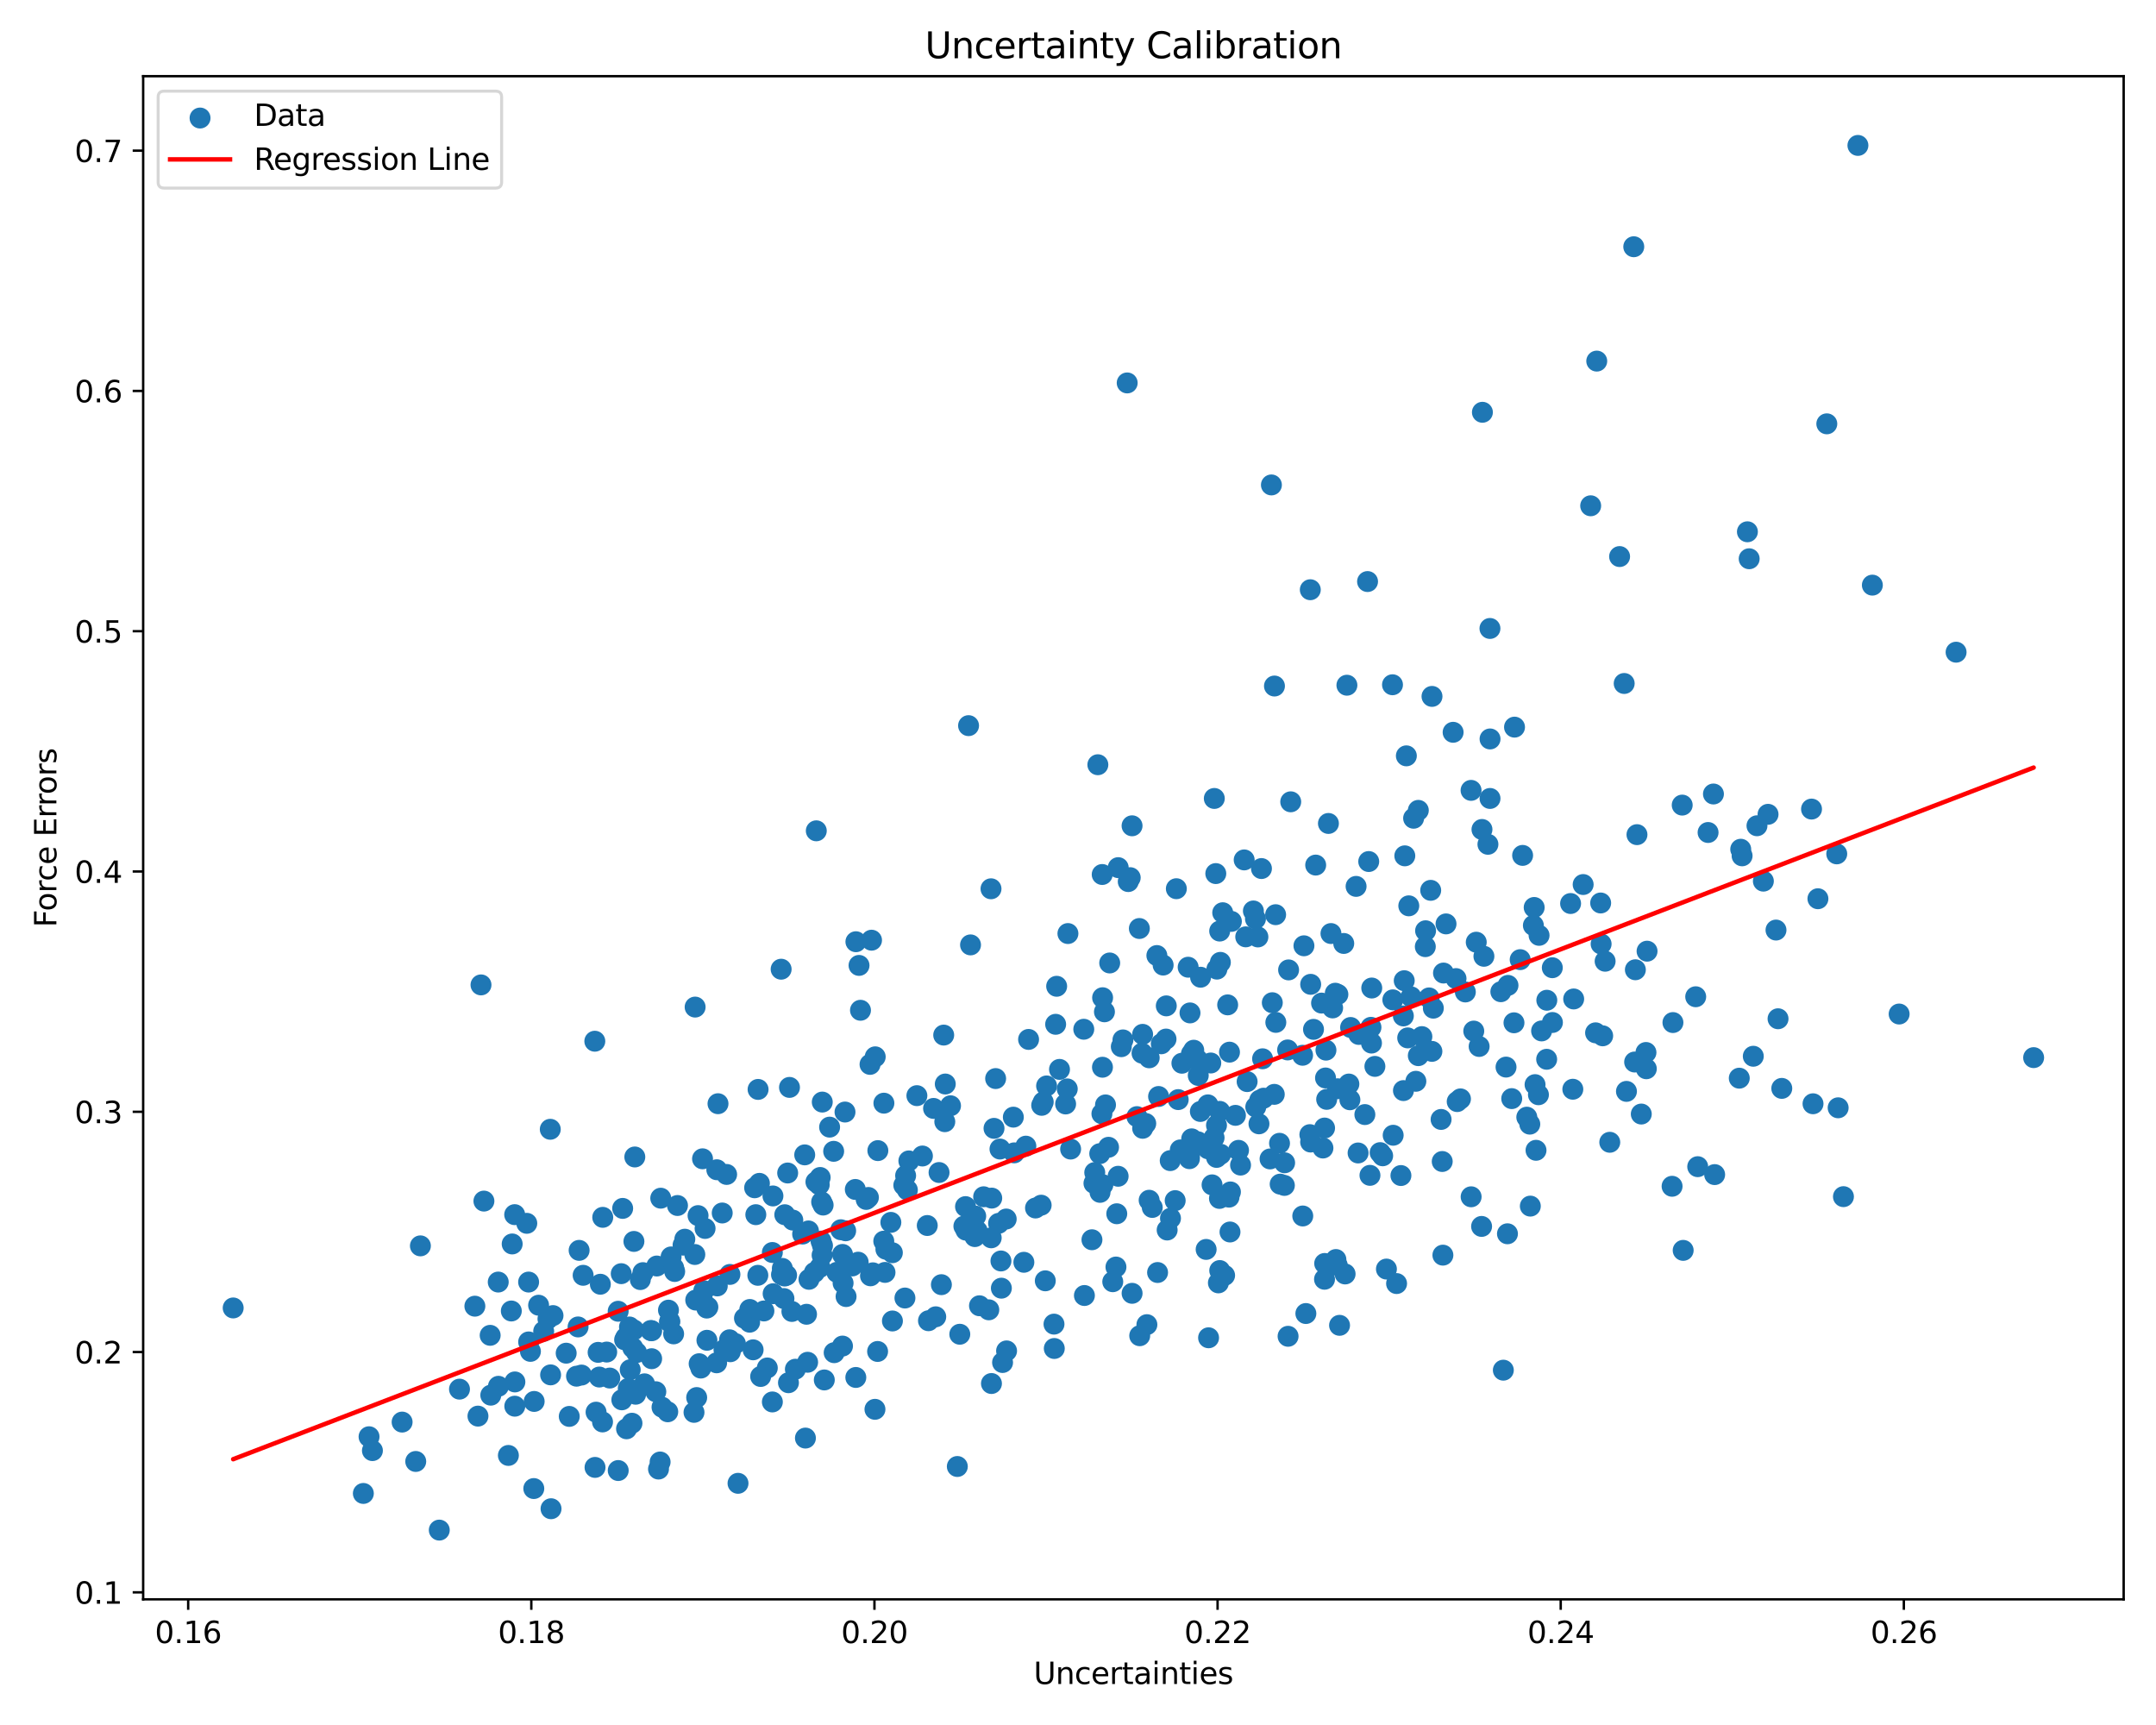 <?xml version="1.0" encoding="utf-8" standalone="no"?>
<!DOCTYPE svg PUBLIC "-//W3C//DTD SVG 1.1//EN"
  "http://www.w3.org/Graphics/SVG/1.1/DTD/svg11.dtd">
<svg xmlns:xlink="http://www.w3.org/1999/xlink" width="720pt" height="576pt" viewBox="0 0 720 576" xmlns="http://www.w3.org/2000/svg" version="1.1">
 <defs>
  <style type="text/css">*{stroke-linejoin: round; stroke-linecap: butt}</style>
 </defs>
 <g id="figure_1">
  <g id="patch_1">
   <path d="M 0 576 
L 720 576 
L 720 0 
L 0 0 
z
" style="fill: #ffffff"/>
  </g>
  <g id="axes_1">
   <g id="patch_2">
    <path d="M 47.81 534.04 
L 709.2 534.04 
L 709.2 25.44 
L 47.81 25.44 
z
" style="fill: #ffffff"/>
   </g>
   <g id="PathCollection_1">
    <defs>
     <path id="m00b6df2c69" d="M 0 3 
C 0.796 3 1.559 2.684 2.121 2.121 
C 2.684 1.559 3 0.796 3 0 
C 3 -0.796 2.684 -1.559 2.121 -2.121 
C 1.559 -2.684 0.796 -3 0 -3 
C -0.796 -3 -1.559 -2.684 -2.121 -2.121 
C -2.684 -1.559 -3 -0.796 -3 0 
C -3 0.796 -2.684 1.559 -2.121 2.121 
C -1.559 2.684 -0.796 3 0 3 
z
" style="stroke: #1f77b4"/>
    </defs>
    <g clip-path="url(#p8d5e91e36d)">
     <use xlink:href="#m00b6df2c69" x="403.386" y="368.924" style="fill: #1f77b4; stroke: #1f77b4"/>
     <use xlink:href="#m00b6df2c69" x="437.688" y="381.342" style="fill: #1f77b4; stroke: #1f77b4"/>
     <use xlink:href="#m00b6df2c69" x="548.11" y="371.994" style="fill: #1f77b4; stroke: #1f77b4"/>
     <use xlink:href="#m00b6df2c69" x="213.833" y="427.269" style="fill: #1f77b4; stroke: #1f77b4"/>
     <use xlink:href="#m00b6df2c69" x="486.242" y="326.761" style="fill: #1f77b4; stroke: #1f77b4"/>
     <use xlink:href="#m00b6df2c69" x="429.005" y="388.273" style="fill: #1f77b4; stroke: #1f77b4"/>
     <use xlink:href="#m00b6df2c69" x="396.787" y="322.966" style="fill: #1f77b4; stroke: #1f77b4"/>
     <use xlink:href="#m00b6df2c69" x="572.208" y="265.126" style="fill: #1f77b4; stroke: #1f77b4"/>
     <use xlink:href="#m00b6df2c69" x="382.624" y="375.152" style="fill: #1f77b4; stroke: #1f77b4"/>
     <use xlink:href="#m00b6df2c69" x="285.801" y="459.949" style="fill: #1f77b4; stroke: #1f77b4"/>
     <use xlink:href="#m00b6df2c69" x="261.261" y="423.533" style="fill: #1f77b4; stroke: #1f77b4"/>
     <use xlink:href="#m00b6df2c69" x="443.63" y="274.963" style="fill: #1f77b4; stroke: #1f77b4"/>
     <use xlink:href="#m00b6df2c69" x="324.112" y="315.512" style="fill: #1f77b4; stroke: #1f77b4"/>
     <use xlink:href="#m00b6df2c69" x="446.672" y="363.55" style="fill: #1f77b4; stroke: #1f77b4"/>
     <use xlink:href="#m00b6df2c69" x="465.141" y="333.863" style="fill: #1f77b4; stroke: #1f77b4"/>
     <use xlink:href="#m00b6df2c69" x="386.338" y="319.067" style="fill: #1f77b4; stroke: #1f77b4"/>
     <use xlink:href="#m00b6df2c69" x="549.795" y="356.871" style="fill: #1f77b4; stroke: #1f77b4"/>
     <use xlink:href="#m00b6df2c69" x="285.631" y="397.174" style="fill: #1f77b4; stroke: #1f77b4"/>
     <use xlink:href="#m00b6df2c69" x="352.083" y="450.276" style="fill: #1f77b4; stroke: #1f77b4"/>
     <use xlink:href="#m00b6df2c69" x="295.179" y="368.365" style="fill: #1f77b4; stroke: #1f77b4"/>
     <use xlink:href="#m00b6df2c69" x="478.187" y="351.067" style="fill: #1f77b4; stroke: #1f77b4"/>
     <use xlink:href="#m00b6df2c69" x="201.218" y="474.802" style="fill: #1f77b4; stroke: #1f77b4"/>
     <use xlink:href="#m00b6df2c69" x="416.016" y="312.825" style="fill: #1f77b4; stroke: #1f77b4"/>
     <use xlink:href="#m00b6df2c69" x="341.923" y="421.494" style="fill: #1f77b4; stroke: #1f77b4"/>
     <use xlink:href="#m00b6df2c69" x="298.029" y="441.091" style="fill: #1f77b4; stroke: #1f77b4"/>
     <use xlink:href="#m00b6df2c69" x="334.268" y="421.053" style="fill: #1f77b4; stroke: #1f77b4"/>
     <use xlink:href="#m00b6df2c69" x="206.439" y="437.845" style="fill: #1f77b4; stroke: #1f77b4"/>
     <use xlink:href="#m00b6df2c69" x="308.048" y="386.005" style="fill: #1f77b4; stroke: #1f77b4"/>
     <use xlink:href="#m00b6df2c69" x="211.051" y="475.234" style="fill: #1f77b4; stroke: #1f77b4"/>
     <use xlink:href="#m00b6df2c69" x="435.453" y="315.813" style="fill: #1f77b4; stroke: #1f77b4"/>
     <use xlink:href="#m00b6df2c69" x="679.137" y="353.156" style="fill: #1f77b4; stroke: #1f77b4"/>
     <use xlink:href="#m00b6df2c69" x="211.324" y="450.056" style="fill: #1f77b4; stroke: #1f77b4"/>
     <use xlink:href="#m00b6df2c69" x="310.067" y="441.005" style="fill: #1f77b4; stroke: #1f77b4"/>
     <use xlink:href="#m00b6df2c69" x="260.863" y="323.63" style="fill: #1f77b4; stroke: #1f77b4"/>
     <use xlink:href="#m00b6df2c69" x="268.043" y="412.068" style="fill: #1f77b4; stroke: #1f77b4"/>
     <use xlink:href="#m00b6df2c69" x="367.359" y="398.143" style="fill: #1f77b4; stroke: #1f77b4"/>
     <use xlink:href="#m00b6df2c69" x="330.949" y="296.777" style="fill: #1f77b4; stroke: #1f77b4"/>
     <use xlink:href="#m00b6df2c69" x="410.762" y="411.377" style="fill: #1f77b4; stroke: #1f77b4"/>
     <use xlink:href="#m00b6df2c69" x="516.561" y="333.996" style="fill: #1f77b4; stroke: #1f77b4"/>
     <use xlink:href="#m00b6df2c69" x="290.01" y="399.849" style="fill: #1f77b4; stroke: #1f77b4"/>
     <use xlink:href="#m00b6df2c69" x="361.929" y="343.679" style="fill: #1f77b4; stroke: #1f77b4"/>
     <use xlink:href="#m00b6df2c69" x="212.266" y="465.554" style="fill: #1f77b4; stroke: #1f77b4"/>
     <use xlink:href="#m00b6df2c69" x="355.864" y="368.629" style="fill: #1f77b4; stroke: #1f77b4"/>
     <use xlink:href="#m00b6df2c69" x="252.406" y="405.596" style="fill: #1f77b4; stroke: #1f77b4"/>
     <use xlink:href="#m00b6df2c69" x="178.261" y="497.046" style="fill: #1f77b4; stroke: #1f77b4"/>
     <use xlink:href="#m00b6df2c69" x="207.463" y="425.294" style="fill: #1f77b4; stroke: #1f77b4"/>
     <use xlink:href="#m00b6df2c69" x="604.964" y="270.162" style="fill: #1f77b4; stroke: #1f77b4"/>
     <use xlink:href="#m00b6df2c69" x="376.428" y="127.865" style="fill: #1f77b4; stroke: #1f77b4"/>
     <use xlink:href="#m00b6df2c69" x="352.872" y="329.332" style="fill: #1f77b4; stroke: #1f77b4"/>
     <use xlink:href="#m00b6df2c69" x="607.099" y="300.098" style="fill: #1f77b4; stroke: #1f77b4"/>
     <use xlink:href="#m00b6df2c69" x="160.631" y="328.87" style="fill: #1f77b4; stroke: #1f77b4"/>
     <use xlink:href="#m00b6df2c69" x="226.252" y="402.536" style="fill: #1f77b4; stroke: #1f77b4"/>
     <use xlink:href="#m00b6df2c69" x="380.49" y="310.039" style="fill: #1f77b4; stroke: #1f77b4"/>
     <use xlink:href="#m00b6df2c69" x="442.327" y="427.159" style="fill: #1f77b4; stroke: #1f77b4"/>
     <use xlink:href="#m00b6df2c69" x="121.342" y="498.679" style="fill: #1f77b4; stroke: #1f77b4"/>
     <use xlink:href="#m00b6df2c69" x="169.777" y="485.988" style="fill: #1f77b4; stroke: #1f77b4"/>
     <use xlink:href="#m00b6df2c69" x="163.899" y="465.864" style="fill: #1f77b4; stroke: #1f77b4"/>
     <use xlink:href="#m00b6df2c69" x="474.839" y="346.139" style="fill: #1f77b4; stroke: #1f77b4"/>
     <use xlink:href="#m00b6df2c69" x="274.389" y="401.35" style="fill: #1f77b4; stroke: #1f77b4"/>
     <use xlink:href="#m00b6df2c69" x="535.217" y="345.871" style="fill: #1f77b4; stroke: #1f77b4"/>
     <use xlink:href="#m00b6df2c69" x="295.848" y="417.132" style="fill: #1f77b4; stroke: #1f77b4"/>
     <use xlink:href="#m00b6df2c69" x="257.927" y="418.223" style="fill: #1f77b4; stroke: #1f77b4"/>
     <use xlink:href="#m00b6df2c69" x="461.74" y="385.934" style="fill: #1f77b4; stroke: #1f77b4"/>
     <use xlink:href="#m00b6df2c69" x="292.195" y="470.59" style="fill: #1f77b4; stroke: #1f77b4"/>
     <use xlink:href="#m00b6df2c69" x="274.887" y="402.387" style="fill: #1f77b4; stroke: #1f77b4"/>
     <use xlink:href="#m00b6df2c69" x="482.06" y="324.913" style="fill: #1f77b4; stroke: #1f77b4"/>
     <use xlink:href="#m00b6df2c69" x="269.342" y="438.852" style="fill: #1f77b4; stroke: #1f77b4"/>
     <use xlink:href="#m00b6df2c69" x="593.78" y="340.176" style="fill: #1f77b4; stroke: #1f77b4"/>
     <use xlink:href="#m00b6df2c69" x="467.84" y="392.529" style="fill: #1f77b4; stroke: #1f77b4"/>
     <use xlink:href="#m00b6df2c69" x="234.739" y="434.592" style="fill: #1f77b4; stroke: #1f77b4"/>
     <use xlink:href="#m00b6df2c69" x="219.013" y="464.711" style="fill: #1f77b4; stroke: #1f77b4"/>
     <use xlink:href="#m00b6df2c69" x="455.799" y="372.17" style="fill: #1f77b4; stroke: #1f77b4"/>
     <use xlink:href="#m00b6df2c69" x="420.677" y="367.372" style="fill: #1f77b4; stroke: #1f77b4"/>
     <use xlink:href="#m00b6df2c69" x="311.763" y="370.115" style="fill: #1f77b4; stroke: #1f77b4"/>
     <use xlink:href="#m00b6df2c69" x="430.156" y="446.203" style="fill: #1f77b4; stroke: #1f77b4"/>
     <use xlink:href="#m00b6df2c69" x="486.635" y="367.834" style="fill: #1f77b4; stroke: #1f77b4"/>
     <use xlink:href="#m00b6df2c69" x="478.22" y="232.538" style="fill: #1f77b4; stroke: #1f77b4"/>
     <use xlink:href="#m00b6df2c69" x="353.823" y="357.084" style="fill: #1f77b4; stroke: #1f77b4"/>
     <use xlink:href="#m00b6df2c69" x="558.397" y="396.112" style="fill: #1f77b4; stroke: #1f77b4"/>
     <use xlink:href="#m00b6df2c69" x="398.651" y="350.68" style="fill: #1f77b4; stroke: #1f77b4"/>
     <use xlink:href="#m00b6df2c69" x="347.697" y="402.427" style="fill: #1f77b4; stroke: #1f77b4"/>
     <use xlink:href="#m00b6df2c69" x="331.1" y="461.975" style="fill: #1f77b4; stroke: #1f77b4"/>
     <use xlink:href="#m00b6df2c69" x="273.587" y="395.595" style="fill: #1f77b4; stroke: #1f77b4"/>
     <use xlink:href="#m00b6df2c69" x="217.63" y="444.353" style="fill: #1f77b4; stroke: #1f77b4"/>
     <use xlink:href="#m00b6df2c69" x="502.042" y="457.519" style="fill: #1f77b4; stroke: #1f77b4"/>
     <use xlink:href="#m00b6df2c69" x="312.493" y="439.693" style="fill: #1f77b4; stroke: #1f77b4"/>
     <use xlink:href="#m00b6df2c69" x="389.485" y="335.874" style="fill: #1f77b4; stroke: #1f77b4"/>
     <use xlink:href="#m00b6df2c69" x="407.542" y="321.347" style="fill: #1f77b4; stroke: #1f77b4"/>
     <use xlink:href="#m00b6df2c69" x="315.678" y="361.967" style="fill: #1f77b4; stroke: #1f77b4"/>
     <use xlink:href="#m00b6df2c69" x="123.244" y="479.746" style="fill: #1f77b4; stroke: #1f77b4"/>
     <use xlink:href="#m00b6df2c69" x="303.517" y="387.643" style="fill: #1f77b4; stroke: #1f77b4"/>
     <use xlink:href="#m00b6df2c69" x="495.054" y="137.667" style="fill: #1f77b4; stroke: #1f77b4"/>
     <use xlink:href="#m00b6df2c69" x="566.284" y="332.828" style="fill: #1f77b4; stroke: #1f77b4"/>
     <use xlink:href="#m00b6df2c69" x="140.395" y="416.011" style="fill: #1f77b4; stroke: #1f77b4"/>
     <use xlink:href="#m00b6df2c69" x="545.598" y="82.389" style="fill: #1f77b4; stroke: #1f77b4"/>
     <use xlink:href="#m00b6df2c69" x="383.761" y="400.777" style="fill: #1f77b4; stroke: #1f77b4"/>
     <use xlink:href="#m00b6df2c69" x="317.429" y="369.23" style="fill: #1f77b4; stroke: #1f77b4"/>
     <use xlink:href="#m00b6df2c69" x="421.644" y="353.541" style="fill: #1f77b4; stroke: #1f77b4"/>
     <use xlink:href="#m00b6df2c69" x="302.434" y="392.56" style="fill: #1f77b4; stroke: #1f77b4"/>
     <use xlink:href="#m00b6df2c69" x="253.611" y="395.137" style="fill: #1f77b4; stroke: #1f77b4"/>
     <use xlink:href="#m00b6df2c69" x="406.387" y="323.6" style="fill: #1f77b4; stroke: #1f77b4"/>
     <use xlink:href="#m00b6df2c69" x="369.187" y="368.943" style="fill: #1f77b4; stroke: #1f77b4"/>
     <use xlink:href="#m00b6df2c69" x="287.36" y="337.344" style="fill: #1f77b4; stroke: #1f77b4"/>
     <use xlink:href="#m00b6df2c69" x="134.288" y="474.852" style="fill: #1f77b4; stroke: #1f77b4"/>
     <use xlink:href="#m00b6df2c69" x="512.343" y="303.012" style="fill: #1f77b4; stroke: #1f77b4"/>
     <use xlink:href="#m00b6df2c69" x="272.479" y="394.649" style="fill: #1f77b4; stroke: #1f77b4"/>
     <use xlink:href="#m00b6df2c69" x="381.387" y="351.672" style="fill: #1f77b4; stroke: #1f77b4"/>
     <use xlink:href="#m00b6df2c69" x="268.974" y="480.192" style="fill: #1f77b4; stroke: #1f77b4"/>
     <use xlink:href="#m00b6df2c69" x="586.744" y="275.731" style="fill: #1f77b4; stroke: #1f77b4"/>
     <use xlink:href="#m00b6df2c69" x="411.221" y="307.665" style="fill: #1f77b4; stroke: #1f77b4"/>
     <use xlink:href="#m00b6df2c69" x="444.479" y="311.722" style="fill: #1f77b4; stroke: #1f77b4"/>
     <use xlink:href="#m00b6df2c69" x="325.551" y="412.918" style="fill: #1f77b4; stroke: #1f77b4"/>
     <use xlink:href="#m00b6df2c69" x="386.576" y="424.907" style="fill: #1f77b4; stroke: #1f77b4"/>
     <use xlink:href="#m00b6df2c69" x="272.604" y="277.42" style="fill: #1f77b4; stroke: #1f77b4"/>
     <use xlink:href="#m00b6df2c69" x="525.533" y="333.566" style="fill: #1f77b4; stroke: #1f77b4"/>
     <use xlink:href="#m00b6df2c69" x="427.299" y="381.761" style="fill: #1f77b4; stroke: #1f77b4"/>
     <use xlink:href="#m00b6df2c69" x="274.189" y="414.419" style="fill: #1f77b4; stroke: #1f77b4"/>
     <use xlink:href="#m00b6df2c69" x="393.467" y="367.171" style="fill: #1f77b4; stroke: #1f77b4"/>
     <use xlink:href="#m00b6df2c69" x="441.799" y="383.339" style="fill: #1f77b4; stroke: #1f77b4"/>
     <use xlink:href="#m00b6df2c69" x="533.237" y="120.574" style="fill: #1f77b4; stroke: #1f77b4"/>
     <use xlink:href="#m00b6df2c69" x="584.141" y="186.576" style="fill: #1f77b4; stroke: #1f77b4"/>
     <use xlink:href="#m00b6df2c69" x="367.985" y="371.898" style="fill: #1f77b4; stroke: #1f77b4"/>
     <use xlink:href="#m00b6df2c69" x="293.075" y="451.271" style="fill: #1f77b4; stroke: #1f77b4"/>
     <use xlink:href="#m00b6df2c69" x="330.214" y="437.366" style="fill: #1f77b4; stroke: #1f77b4"/>
     <use xlink:href="#m00b6df2c69" x="472.077" y="273.221" style="fill: #1f77b4; stroke: #1f77b4"/>
     <use xlink:href="#m00b6df2c69" x="532.847" y="344.873" style="fill: #1f77b4; stroke: #1f77b4"/>
     <use xlink:href="#m00b6df2c69" x="516.511" y="353.709" style="fill: #1f77b4; stroke: #1f77b4"/>
     <use xlink:href="#m00b6df2c69" x="383.006" y="442.323" style="fill: #1f77b4; stroke: #1f77b4"/>
     <use xlink:href="#m00b6df2c69" x="410.907" y="398.005" style="fill: #1f77b4; stroke: #1f77b4"/>
     <use xlink:href="#m00b6df2c69" x="251.507" y="450.72" style="fill: #1f77b4; stroke: #1f77b4"/>
     <use xlink:href="#m00b6df2c69" x="193.049" y="443.082" style="fill: #1f77b4; stroke: #1f77b4"/>
     <use xlink:href="#m00b6df2c69" x="406.884" y="428.369" style="fill: #1f77b4; stroke: #1f77b4"/>
     <use xlink:href="#m00b6df2c69" x="199.741" y="451.572" style="fill: #1f77b4; stroke: #1f77b4"/>
     <use xlink:href="#m00b6df2c69" x="458.01" y="348.297" style="fill: #1f77b4; stroke: #1f77b4"/>
     <use xlink:href="#m00b6df2c69" x="477.784" y="297.295" style="fill: #1f77b4; stroke: #1f77b4"/>
     <use xlink:href="#m00b6df2c69" x="497.573" y="209.851" style="fill: #1f77b4; stroke: #1f77b4"/>
     <use xlink:href="#m00b6df2c69" x="325.845" y="406.086" style="fill: #1f77b4; stroke: #1f77b4"/>
     <use xlink:href="#m00b6df2c69" x="199.057" y="471.54" style="fill: #1f77b4; stroke: #1f77b4"/>
     <use xlink:href="#m00b6df2c69" x="503.419" y="411.974" style="fill: #1f77b4; stroke: #1f77b4"/>
     <use xlink:href="#m00b6df2c69" x="583.552" y="177.57" style="fill: #1f77b4; stroke: #1f77b4"/>
     <use xlink:href="#m00b6df2c69" x="262.026" y="426.086" style="fill: #1f77b4; stroke: #1f77b4"/>
     <use xlink:href="#m00b6df2c69" x="460.904" y="384.877" style="fill: #1f77b4; stroke: #1f77b4"/>
     <use xlink:href="#m00b6df2c69" x="269.709" y="454.876" style="fill: #1f77b4; stroke: #1f77b4"/>
     <use xlink:href="#m00b6df2c69" x="146.698" y="510.922" style="fill: #1f77b4; stroke: #1f77b4"/>
     <use xlink:href="#m00b6df2c69" x="250.346" y="441.5" style="fill: #1f77b4; stroke: #1f77b4"/>
     <use xlink:href="#m00b6df2c69" x="439.374" y="288.863" style="fill: #1f77b4; stroke: #1f77b4"/>
     <use xlink:href="#m00b6df2c69" x="546.134" y="323.816" style="fill: #1f77b4; stroke: #1f77b4"/>
     <use xlink:href="#m00b6df2c69" x="475.986" y="316.101" style="fill: #1f77b4; stroke: #1f77b4"/>
     <use xlink:href="#m00b6df2c69" x="485.272" y="244.522" style="fill: #1f77b4; stroke: #1f77b4"/>
     <use xlink:href="#m00b6df2c69" x="408.331" y="304.772" style="fill: #1f77b4; stroke: #1f77b4"/>
     <use xlink:href="#m00b6df2c69" x="495.555" y="319.317" style="fill: #1f77b4; stroke: #1f77b4"/>
     <use xlink:href="#m00b6df2c69" x="410.592" y="351.327" style="fill: #1f77b4; stroke: #1f77b4"/>
     <use xlink:href="#m00b6df2c69" x="491.266" y="263.915" style="fill: #1f77b4; stroke: #1f77b4"/>
     <use xlink:href="#m00b6df2c69" x="261.803" y="433.604" style="fill: #1f77b4; stroke: #1f77b4"/>
     <use xlink:href="#m00b6df2c69" x="200.488" y="428.825" style="fill: #1f77b4; stroke: #1f77b4"/>
     <use xlink:href="#m00b6df2c69" x="264.455" y="437.913" style="fill: #1f77b4; stroke: #1f77b4"/>
     <use xlink:href="#m00b6df2c69" x="366.632" y="255.353" style="fill: #1f77b4; stroke: #1f77b4"/>
     <use xlink:href="#m00b6df2c69" x="437.431" y="378.87" style="fill: #1f77b4; stroke: #1f77b4"/>
     <use xlink:href="#m00b6df2c69" x="214.706" y="424.95" style="fill: #1f77b4; stroke: #1f77b4"/>
     <use xlink:href="#m00b6df2c69" x="198.712" y="489.984" style="fill: #1f77b4; stroke: #1f77b4"/>
     <use xlink:href="#m00b6df2c69" x="364.659" y="413.969" style="fill: #1f77b4; stroke: #1f77b4"/>
     <use xlink:href="#m00b6df2c69" x="291.501" y="425.009" style="fill: #1f77b4; stroke: #1f77b4"/>
     <use xlink:href="#m00b6df2c69" x="375.011" y="347.239" style="fill: #1f77b4; stroke: #1f77b4"/>
     <use xlink:href="#m00b6df2c69" x="285.831" y="314.455" style="fill: #1f77b4; stroke: #1f77b4"/>
     <use xlink:href="#m00b6df2c69" x="386.908" y="366.133" style="fill: #1f77b4; stroke: #1f77b4"/>
     <use xlink:href="#m00b6df2c69" x="471.221" y="332.867" style="fill: #1f77b4; stroke: #1f77b4"/>
     <use xlink:href="#m00b6df2c69" x="512.957" y="384.1" style="fill: #1f77b4; stroke: #1f77b4"/>
     <use xlink:href="#m00b6df2c69" x="286.875" y="322.365" style="fill: #1f77b4; stroke: #1f77b4"/>
     <use xlink:href="#m00b6df2c69" x="306.195" y="365.852" style="fill: #1f77b4; stroke: #1f77b4"/>
     <use xlink:href="#m00b6df2c69" x="481.859" y="419.11" style="fill: #1f77b4; stroke: #1f77b4"/>
     <use xlink:href="#m00b6df2c69" x="189.077" y="451.845" style="fill: #1f77b4; stroke: #1f77b4"/>
     <use xlink:href="#m00b6df2c69" x="239.321" y="455.058" style="fill: #1f77b4; stroke: #1f77b4"/>
     <use xlink:href="#m00b6df2c69" x="327.1" y="436.013" style="fill: #1f77b4; stroke: #1f77b4"/>
     <use xlink:href="#m00b6df2c69" x="313.597" y="391.517" style="fill: #1f77b4; stroke: #1f77b4"/>
     <use xlink:href="#m00b6df2c69" x="505.596" y="341.526" style="fill: #1f77b4; stroke: #1f77b4"/>
     <use xlink:href="#m00b6df2c69" x="431.041" y="267.735" style="fill: #1f77b4; stroke: #1f77b4"/>
     <use xlink:href="#m00b6df2c69" x="233.118" y="405.904" style="fill: #1f77b4; stroke: #1f77b4"/>
     <use xlink:href="#m00b6df2c69" x="397.216" y="385.934" style="fill: #1f77b4; stroke: #1f77b4"/>
     <use xlink:href="#m00b6df2c69" x="328.486" y="399.618" style="fill: #1f77b4; stroke: #1f77b4"/>
     <use xlink:href="#m00b6df2c69" x="465.029" y="228.648" style="fill: #1f77b4; stroke: #1f77b4"/>
     <use xlink:href="#m00b6df2c69" x="255.107" y="437.746" style="fill: #1f77b4; stroke: #1f77b4"/>
     <use xlink:href="#m00b6df2c69" x="446.79" y="332.043" style="fill: #1f77b4; stroke: #1f77b4"/>
     <use xlink:href="#m00b6df2c69" x="281.555" y="428.442" style="fill: #1f77b4; stroke: #1f77b4"/>
     <use xlink:href="#m00b6df2c69" x="477.242" y="333.218" style="fill: #1f77b4; stroke: #1f77b4"/>
     <use xlink:href="#m00b6df2c69" x="374.464" y="349.503" style="fill: #1f77b4; stroke: #1f77b4"/>
     <use xlink:href="#m00b6df2c69" x="494.78" y="409.518" style="fill: #1f77b4; stroke: #1f77b4"/>
     <use xlink:href="#m00b6df2c69" x="253.163" y="363.772" style="fill: #1f77b4; stroke: #1f77b4"/>
     <use xlink:href="#m00b6df2c69" x="478.665" y="336.639" style="fill: #1f77b4; stroke: #1f77b4"/>
     <use xlink:href="#m00b6df2c69" x="447.346" y="442.546" style="fill: #1f77b4; stroke: #1f77b4"/>
     <use xlink:href="#m00b6df2c69" x="207.938" y="403.5" style="fill: #1f77b4; stroke: #1f77b4"/>
     <use xlink:href="#m00b6df2c69" x="241.188" y="405.035" style="fill: #1f77b4; stroke: #1f77b4"/>
     <use xlink:href="#m00b6df2c69" x="347.872" y="369.08" style="fill: #1f77b4; stroke: #1f77b4"/>
     <use xlink:href="#m00b6df2c69" x="290.547" y="355.414" style="fill: #1f77b4; stroke: #1f77b4"/>
     <use xlink:href="#m00b6df2c69" x="345.81" y="403.367" style="fill: #1f77b4; stroke: #1f77b4"/>
     <use xlink:href="#m00b6df2c69" x="407.242" y="400.168" style="fill: #1f77b4; stroke: #1f77b4"/>
     <use xlink:href="#m00b6df2c69" x="406.017" y="291.698" style="fill: #1f77b4; stroke: #1f77b4"/>
     <use xlink:href="#m00b6df2c69" x="512.634" y="362.172" style="fill: #1f77b4; stroke: #1f77b4"/>
     <use xlink:href="#m00b6df2c69" x="220.447" y="488.18" style="fill: #1f77b4; stroke: #1f77b4"/>
     <use xlink:href="#m00b6df2c69" x="465.252" y="379.075" style="fill: #1f77b4; stroke: #1f77b4"/>
     <use xlink:href="#m00b6df2c69" x="482.902" y="308.502" style="fill: #1f77b4; stroke: #1f77b4"/>
     <use xlink:href="#m00b6df2c69" x="653.24" y="217.775" style="fill: #1f77b4; stroke: #1f77b4"/>
     <use xlink:href="#m00b6df2c69" x="246.462" y="495.299" style="fill: #1f77b4; stroke: #1f77b4"/>
     <use xlink:href="#m00b6df2c69" x="449.802" y="228.803" style="fill: #1f77b4; stroke: #1f77b4"/>
     <use xlink:href="#m00b6df2c69" x="331.954" y="376.771" style="fill: #1f77b4; stroke: #1f77b4"/>
     <use xlink:href="#m00b6df2c69" x="497.605" y="246.745" style="fill: #1f77b4; stroke: #1f77b4"/>
     <use xlink:href="#m00b6df2c69" x="314.38" y="428.969" style="fill: #1f77b4; stroke: #1f77b4"/>
     <use xlink:href="#m00b6df2c69" x="402.794" y="417.197" style="fill: #1f77b4; stroke: #1f77b4"/>
     <use xlink:href="#m00b6df2c69" x="407.333" y="371.098" style="fill: #1f77b4; stroke: #1f77b4"/>
     <use xlink:href="#m00b6df2c69" x="219.911" y="490.534" style="fill: #1f77b4; stroke: #1f77b4"/>
     <use xlink:href="#m00b6df2c69" x="448.747" y="315.032" style="fill: #1f77b4; stroke: #1f77b4"/>
     <use xlink:href="#m00b6df2c69" x="536.036" y="320.967" style="fill: #1f77b4; stroke: #1f77b4"/>
     <use xlink:href="#m00b6df2c69" x="234.615" y="386.939" style="fill: #1f77b4; stroke: #1f77b4"/>
     <use xlink:href="#m00b6df2c69" x="301.827" y="395.767" style="fill: #1f77b4; stroke: #1f77b4"/>
     <use xlink:href="#m00b6df2c69" x="217.621" y="453.691" style="fill: #1f77b4; stroke: #1f77b4"/>
     <use xlink:href="#m00b6df2c69" x="178.385" y="467.959" style="fill: #1f77b4; stroke: #1f77b4"/>
     <use xlink:href="#m00b6df2c69" x="211.996" y="386.328" style="fill: #1f77b4; stroke: #1f77b4"/>
     <use xlink:href="#m00b6df2c69" x="278.403" y="384.442" style="fill: #1f77b4; stroke: #1f77b4"/>
     <use xlink:href="#m00b6df2c69" x="421.264" y="290.02" style="fill: #1f77b4; stroke: #1f77b4"/>
     <use xlink:href="#m00b6df2c69" x="282.41" y="410.975" style="fill: #1f77b4; stroke: #1f77b4"/>
     <use xlink:href="#m00b6df2c69" x="282.548" y="432.939" style="fill: #1f77b4; stroke: #1f77b4"/>
     <use xlink:href="#m00b6df2c69" x="545.89" y="354.624" style="fill: #1f77b4; stroke: #1f77b4"/>
     <use xlink:href="#m00b6df2c69" x="338.405" y="373.032" style="fill: #1f77b4; stroke: #1f77b4"/>
     <use xlink:href="#m00b6df2c69" x="407.316" y="310.894" style="fill: #1f77b4; stroke: #1f77b4"/>
     <use xlink:href="#m00b6df2c69" x="253.081" y="425.848" style="fill: #1f77b4; stroke: #1f77b4"/>
     <use xlink:href="#m00b6df2c69" x="528.699" y="295.357" style="fill: #1f77b4; stroke: #1f77b4"/>
     <use xlink:href="#m00b6df2c69" x="558.681" y="341.446" style="fill: #1f77b4; stroke: #1f77b4"/>
     <use xlink:href="#m00b6df2c69" x="219.333" y="422.739" style="fill: #1f77b4; stroke: #1f77b4"/>
     <use xlink:href="#m00b6df2c69" x="273.825" y="423.18" style="fill: #1f77b4; stroke: #1f77b4"/>
     <use xlink:href="#m00b6df2c69" x="183.766" y="377.082" style="fill: #1f77b4; stroke: #1f77b4"/>
     <use xlink:href="#m00b6df2c69" x="404.735" y="383.905" style="fill: #1f77b4; stroke: #1f77b4"/>
     <use xlink:href="#m00b6df2c69" x="176.532" y="428.099" style="fill: #1f77b4; stroke: #1f77b4"/>
     <use xlink:href="#m00b6df2c69" x="270.16" y="427.181" style="fill: #1f77b4; stroke: #1f77b4"/>
     <use xlink:href="#m00b6df2c69" x="509.874" y="373.039" style="fill: #1f77b4; stroke: #1f77b4"/>
     <use xlink:href="#m00b6df2c69" x="419.37" y="369.633" style="fill: #1f77b4; stroke: #1f77b4"/>
     <use xlink:href="#m00b6df2c69" x="236.394" y="436.453" style="fill: #1f77b4; stroke: #1f77b4"/>
     <use xlink:href="#m00b6df2c69" x="504.841" y="366.841" style="fill: #1f77b4; stroke: #1f77b4"/>
     <use xlink:href="#m00b6df2c69" x="265.615" y="457.201" style="fill: #1f77b4; stroke: #1f77b4"/>
     <use xlink:href="#m00b6df2c69" x="400.16" y="359.117" style="fill: #1f77b4; stroke: #1f77b4"/>
     <use xlink:href="#m00b6df2c69" x="511.056" y="402.737" style="fill: #1f77b4; stroke: #1f77b4"/>
     <use xlink:href="#m00b6df2c69" x="256.245" y="456.782" style="fill: #1f77b4; stroke: #1f77b4"/>
     <use xlink:href="#m00b6df2c69" x="284.632" y="422.716" style="fill: #1f77b4; stroke: #1f77b4"/>
     <use xlink:href="#m00b6df2c69" x="451.035" y="343.09" style="fill: #1f77b4; stroke: #1f77b4"/>
     <use xlink:href="#m00b6df2c69" x="201.287" y="406.485" style="fill: #1f77b4; stroke: #1f77b4"/>
     <use xlink:href="#m00b6df2c69" x="343.496" y="347.077" style="fill: #1f77b4; stroke: #1f77b4"/>
     <use xlink:href="#m00b6df2c69" x="220.659" y="400.092" style="fill: #1f77b4; stroke: #1f77b4"/>
     <use xlink:href="#m00b6df2c69" x="513.765" y="365.548" style="fill: #1f77b4; stroke: #1f77b4"/>
     <use xlink:href="#m00b6df2c69" x="194.739" y="425.841" style="fill: #1f77b4; stroke: #1f77b4"/>
     <use xlink:href="#m00b6df2c69" x="450.798" y="367.227" style="fill: #1f77b4; stroke: #1f77b4"/>
     <use xlink:href="#m00b6df2c69" x="407.633" y="385.421" style="fill: #1f77b4; stroke: #1f77b4"/>
     <use xlink:href="#m00b6df2c69" x="394.164" y="383.967" style="fill: #1f77b4; stroke: #1f77b4"/>
     <use xlink:href="#m00b6df2c69" x="468.947" y="327.468" style="fill: #1f77b4; stroke: #1f77b4"/>
     <use xlink:href="#m00b6df2c69" x="406.252" y="375.76" style="fill: #1f77b4; stroke: #1f77b4"/>
     <use xlink:href="#m00b6df2c69" x="404.771" y="395.64" style="fill: #1f77b4; stroke: #1f77b4"/>
     <use xlink:href="#m00b6df2c69" x="452.869" y="295.977" style="fill: #1f77b4; stroke: #1f77b4"/>
     <use xlink:href="#m00b6df2c69" x="378.055" y="275.744" style="fill: #1f77b4; stroke: #1f77b4"/>
     <use xlink:href="#m00b6df2c69" x="275.278" y="460.783" style="fill: #1f77b4; stroke: #1f77b4"/>
     <use xlink:href="#m00b6df2c69" x="209.806" y="463.599" style="fill: #1f77b4; stroke: #1f77b4"/>
     <use xlink:href="#m00b6df2c69" x="400.863" y="371.133" style="fill: #1f77b4; stroke: #1f77b4"/>
     <use xlink:href="#m00b6df2c69" x="407.333" y="424.252" style="fill: #1f77b4; stroke: #1f77b4"/>
     <use xlink:href="#m00b6df2c69" x="262.08" y="405.613" style="fill: #1f77b4; stroke: #1f77b4"/>
     <use xlink:href="#m00b6df2c69" x="595.028" y="363.428" style="fill: #1f77b4; stroke: #1f77b4"/>
     <use xlink:href="#m00b6df2c69" x="468.681" y="364.163" style="fill: #1f77b4; stroke: #1f77b4"/>
     <use xlink:href="#m00b6df2c69" x="405.519" y="266.613" style="fill: #1f77b4; stroke: #1f77b4"/>
     <use xlink:href="#m00b6df2c69" x="333.945" y="383.678" style="fill: #1f77b4; stroke: #1f77b4"/>
     <use xlink:href="#m00b6df2c69" x="295.137" y="414.437" style="fill: #1f77b4; stroke: #1f77b4"/>
     <use xlink:href="#m00b6df2c69" x="309.66" y="409.215" style="fill: #1f77b4; stroke: #1f77b4"/>
     <use xlink:href="#m00b6df2c69" x="453.536" y="384.991" style="fill: #1f77b4; stroke: #1f77b4"/>
     <use xlink:href="#m00b6df2c69" x="378.065" y="431.856" style="fill: #1f77b4; stroke: #1f77b4"/>
     <use xlink:href="#m00b6df2c69" x="458.099" y="329.913" style="fill: #1f77b4; stroke: #1f77b4"/>
     <use xlink:href="#m00b6df2c69" x="384.8" y="403.185" style="fill: #1f77b4; stroke: #1f77b4"/>
     <use xlink:href="#m00b6df2c69" x="470.105" y="346.569" style="fill: #1f77b4; stroke: #1f77b4"/>
     <use xlink:href="#m00b6df2c69" x="215.234" y="462.08" style="fill: #1f77b4; stroke: #1f77b4"/>
     <use xlink:href="#m00b6df2c69" x="280.792" y="410.628" style="fill: #1f77b4; stroke: #1f77b4"/>
     <use xlink:href="#m00b6df2c69" x="243.762" y="425.549" style="fill: #1f77b4; stroke: #1f77b4"/>
     <use xlink:href="#m00b6df2c69" x="332.494" y="360.147" style="fill: #1f77b4; stroke: #1f77b4"/>
     <use xlink:href="#m00b6df2c69" x="291.051" y="313.944" style="fill: #1f77b4; stroke: #1f77b4"/>
     <use xlink:href="#m00b6df2c69" x="473.648" y="352.498" style="fill: #1f77b4; stroke: #1f77b4"/>
     <use xlink:href="#m00b6df2c69" x="239.38" y="390.595" style="fill: #1f77b4; stroke: #1f77b4"/>
     <use xlink:href="#m00b6df2c69" x="371.608" y="427.983" style="fill: #1f77b4; stroke: #1f77b4"/>
     <use xlink:href="#m00b6df2c69" x="171.044" y="415.373" style="fill: #1f77b4; stroke: #1f77b4"/>
     <use xlink:href="#m00b6df2c69" x="209.007" y="446.566" style="fill: #1f77b4; stroke: #1f77b4"/>
     <use xlink:href="#m00b6df2c69" x="368.832" y="337.855" style="fill: #1f77b4; stroke: #1f77b4"/>
     <use xlink:href="#m00b6df2c69" x="77.873" y="436.74" style="fill: #1f77b4; stroke: #1f77b4"/>
     <use xlink:href="#m00b6df2c69" x="245.592" y="448.642" style="fill: #1f77b4; stroke: #1f77b4"/>
     <use xlink:href="#m00b6df2c69" x="171.88" y="405.587" style="fill: #1f77b4; stroke: #1f77b4"/>
     <use xlink:href="#m00b6df2c69" x="368.171" y="356.364" style="fill: #1f77b4; stroke: #1f77b4"/>
     <use xlink:href="#m00b6df2c69" x="392.455" y="400.902" style="fill: #1f77b4; stroke: #1f77b4"/>
     <use xlink:href="#m00b6df2c69" x="403.608" y="446.703" style="fill: #1f77b4; stroke: #1f77b4"/>
     <use xlink:href="#m00b6df2c69" x="348.39" y="367.973" style="fill: #1f77b4; stroke: #1f77b4"/>
     <use xlink:href="#m00b6df2c69" x="620.456" y="48.558" style="fill: #1f77b4; stroke: #1f77b4"/>
     <use xlink:href="#m00b6df2c69" x="437.701" y="328.679" style="fill: #1f77b4; stroke: #1f77b4"/>
     <use xlink:href="#m00b6df2c69" x="442.805" y="350.656" style="fill: #1f77b4; stroke: #1f77b4"/>
     <use xlink:href="#m00b6df2c69" x="212.591" y="451.646" style="fill: #1f77b4; stroke: #1f77b4"/>
     <use xlink:href="#m00b6df2c69" x="236.033" y="436.783" style="fill: #1f77b4; stroke: #1f77b4"/>
     <use xlink:href="#m00b6df2c69" x="400.116" y="381.272" style="fill: #1f77b4; stroke: #1f77b4"/>
     <use xlink:href="#m00b6df2c69" x="232.34" y="434.11" style="fill: #1f77b4; stroke: #1f77b4"/>
     <use xlink:href="#m00b6df2c69" x="463" y="423.757" style="fill: #1f77b4; stroke: #1f77b4"/>
     <use xlink:href="#m00b6df2c69" x="228.698" y="413.787" style="fill: #1f77b4; stroke: #1f77b4"/>
     <use xlink:href="#m00b6df2c69" x="435.003" y="352.368" style="fill: #1f77b4; stroke: #1f77b4"/>
     <use xlink:href="#m00b6df2c69" x="430.329" y="323.864" style="fill: #1f77b4; stroke: #1f77b4"/>
     <use xlink:href="#m00b6df2c69" x="194.189" y="459.15" style="fill: #1f77b4; stroke: #1f77b4"/>
     <use xlink:href="#m00b6df2c69" x="356.414" y="363.6" style="fill: #1f77b4; stroke: #1f77b4"/>
     <use xlink:href="#m00b6df2c69" x="232.658" y="466.661" style="fill: #1f77b4; stroke: #1f77b4"/>
     <use xlink:href="#m00b6df2c69" x="562.1" y="417.515" style="fill: #1f77b4; stroke: #1f77b4"/>
     <use xlink:href="#m00b6df2c69" x="368.08" y="292.008" style="fill: #1f77b4; stroke: #1f77b4"/>
     <use xlink:href="#m00b6df2c69" x="446.129" y="420.571" style="fill: #1f77b4; stroke: #1f77b4"/>
     <use xlink:href="#m00b6df2c69" x="377.441" y="293.064" style="fill: #1f77b4; stroke: #1f77b4"/>
     <use xlink:href="#m00b6df2c69" x="588.882" y="294.224" style="fill: #1f77b4; stroke: #1f77b4"/>
     <use xlink:href="#m00b6df2c69" x="334.811" y="454.96" style="fill: #1f77b4; stroke: #1f77b4"/>
     <use xlink:href="#m00b6df2c69" x="202.613" y="451.468" style="fill: #1f77b4; stroke: #1f77b4"/>
     <use xlink:href="#m00b6df2c69" x="368.306" y="395.605" style="fill: #1f77b4; stroke: #1f77b4"/>
     <use xlink:href="#m00b6df2c69" x="420.079" y="312.857" style="fill: #1f77b4; stroke: #1f77b4"/>
     <use xlink:href="#m00b6df2c69" x="453.766" y="345.411" style="fill: #1f77b4; stroke: #1f77b4"/>
     <use xlink:href="#m00b6df2c69" x="381.59" y="376.754" style="fill: #1f77b4; stroke: #1f77b4"/>
     <use xlink:href="#m00b6df2c69" x="585.515" y="352.697" style="fill: #1f77b4; stroke: #1f77b4"/>
     <use xlink:href="#m00b6df2c69" x="438.647" y="343.718" style="fill: #1f77b4; stroke: #1f77b4"/>
     <use xlink:href="#m00b6df2c69" x="281.355" y="449.47" style="fill: #1f77b4; stroke: #1f77b4"/>
     <use xlink:href="#m00b6df2c69" x="184.682" y="439.29" style="fill: #1f77b4; stroke: #1f77b4"/>
     <use xlink:href="#m00b6df2c69" x="424.59" y="161.926" style="fill: #1f77b4; stroke: #1f77b4"/>
     <use xlink:href="#m00b6df2c69" x="295.551" y="424.874" style="fill: #1f77b4; stroke: #1f77b4"/>
     <use xlink:href="#m00b6df2c69" x="206.456" y="491.031" style="fill: #1f77b4; stroke: #1f77b4"/>
     <use xlink:href="#m00b6df2c69" x="380.612" y="446.017" style="fill: #1f77b4; stroke: #1f77b4"/>
     <use xlink:href="#m00b6df2c69" x="370.588" y="321.548" style="fill: #1f77b4; stroke: #1f77b4"/>
     <use xlink:href="#m00b6df2c69" x="233.48" y="455.358" style="fill: #1f77b4; stroke: #1f77b4"/>
     <use xlink:href="#m00b6df2c69" x="231.765" y="471.604" style="fill: #1f77b4; stroke: #1f77b4"/>
     <use xlink:href="#m00b6df2c69" x="232.14" y="336.277" style="fill: #1f77b4; stroke: #1f77b4"/>
     <use xlink:href="#m00b6df2c69" x="181.564" y="444.538" style="fill: #1f77b4; stroke: #1f77b4"/>
     <use xlink:href="#m00b6df2c69" x="446.597" y="422.531" style="fill: #1f77b4; stroke: #1f77b4"/>
     <use xlink:href="#m00b6df2c69" x="264.759" y="407.408" style="fill: #1f77b4; stroke: #1f77b4"/>
     <use xlink:href="#m00b6df2c69" x="221.082" y="469.88" style="fill: #1f77b4; stroke: #1f77b4"/>
     <use xlink:href="#m00b6df2c69" x="561.776" y="268.834" style="fill: #1f77b4; stroke: #1f77b4"/>
     <use xlink:href="#m00b6df2c69" x="494.909" y="276.969" style="fill: #1f77b4; stroke: #1f77b4"/>
     <use xlink:href="#m00b6df2c69" x="235.03" y="430.971" style="fill: #1f77b4; stroke: #1f77b4"/>
     <use xlink:href="#m00b6df2c69" x="319.699" y="489.681" style="fill: #1f77b4; stroke: #1f77b4"/>
     <use xlink:href="#m00b6df2c69" x="408.961" y="425.868" style="fill: #1f77b4; stroke: #1f77b4"/>
     <use xlink:href="#m00b6df2c69" x="357.537" y="383.689" style="fill: #1f77b4; stroke: #1f77b4"/>
     <use xlink:href="#m00b6df2c69" x="210.461" y="457.373" style="fill: #1f77b4; stroke: #1f77b4"/>
     <use xlink:href="#m00b6df2c69" x="534.544" y="301.518" style="fill: #1f77b4; stroke: #1f77b4"/>
     <use xlink:href="#m00b6df2c69" x="271.974" y="424.893" style="fill: #1f77b4; stroke: #1f77b4"/>
     <use xlink:href="#m00b6df2c69" x="404.342" y="354.949" style="fill: #1f77b4; stroke: #1f77b4"/>
     <use xlink:href="#m00b6df2c69" x="124.371" y="484.377" style="fill: #1f77b4; stroke: #1f77b4"/>
     <use xlink:href="#m00b6df2c69" x="273.897" y="393.174" style="fill: #1f77b4; stroke: #1f77b4"/>
     <use xlink:href="#m00b6df2c69" x="224.113" y="419.702" style="fill: #1f77b4; stroke: #1f77b4"/>
     <use xlink:href="#m00b6df2c69" x="540.868" y="185.842" style="fill: #1f77b4; stroke: #1f77b4"/>
     <use xlink:href="#m00b6df2c69" x="203.639" y="460.152" style="fill: #1f77b4; stroke: #1f77b4"/>
     <use xlink:href="#m00b6df2c69" x="543.159" y="364.427" style="fill: #1f77b4; stroke: #1f77b4"/>
     <use xlink:href="#m00b6df2c69" x="381.58" y="345.38" style="fill: #1f77b4; stroke: #1f77b4"/>
     <use xlink:href="#m00b6df2c69" x="435.058" y="406.032" style="fill: #1f77b4; stroke: #1f77b4"/>
     <use xlink:href="#m00b6df2c69" x="387.809" y="348.535" style="fill: #1f77b4; stroke: #1f77b4"/>
     <use xlink:href="#m00b6df2c69" x="331.191" y="400.064" style="fill: #1f77b4; stroke: #1f77b4"/>
     <use xlink:href="#m00b6df2c69" x="184.022" y="503.785" style="fill: #1f77b4; stroke: #1f77b4"/>
     <use xlink:href="#m00b6df2c69" x="228.107" y="415.766" style="fill: #1f77b4; stroke: #1f77b4"/>
     <use xlink:href="#m00b6df2c69" x="410.429" y="399.741" style="fill: #1f77b4; stroke: #1f77b4"/>
     <use xlink:href="#m00b6df2c69" x="262.69" y="425.808" style="fill: #1f77b4; stroke: #1f77b4"/>
     <use xlink:href="#m00b6df2c69" x="415.498" y="287.136" style="fill: #1f77b4; stroke: #1f77b4"/>
     <use xlink:href="#m00b6df2c69" x="286.587" y="421.455" style="fill: #1f77b4; stroke: #1f77b4"/>
     <use xlink:href="#m00b6df2c69" x="492.997" y="314.612" style="fill: #1f77b4; stroke: #1f77b4"/>
     <use xlink:href="#m00b6df2c69" x="258.124" y="399.343" style="fill: #1f77b4; stroke: #1f77b4"/>
     <use xlink:href="#m00b6df2c69" x="235.463" y="410.196" style="fill: #1f77b4; stroke: #1f77b4"/>
     <use xlink:href="#m00b6df2c69" x="217.326" y="444.271" style="fill: #1f77b4; stroke: #1f77b4"/>
     <use xlink:href="#m00b6df2c69" x="610.067" y="141.522" style="fill: #1f77b4; stroke: #1f77b4"/>
     <use xlink:href="#m00b6df2c69" x="269.99" y="411.025" style="fill: #1f77b4; stroke: #1f77b4"/>
     <use xlink:href="#m00b6df2c69" x="379.679" y="372.856" style="fill: #1f77b4; stroke: #1f77b4"/>
     <use xlink:href="#m00b6df2c69" x="518.436" y="341.424" style="fill: #1f77b4; stroke: #1f77b4"/>
     <use xlink:href="#m00b6df2c69" x="349.078" y="427.68" style="fill: #1f77b4; stroke: #1f77b4"/>
     <use xlink:href="#m00b6df2c69" x="321.888" y="409.447" style="fill: #1f77b4; stroke: #1f77b4"/>
     <use xlink:href="#m00b6df2c69" x="425.547" y="365.422" style="fill: #1f77b4; stroke: #1f77b4"/>
     <use xlink:href="#m00b6df2c69" x="349.512" y="362.607" style="fill: #1f77b4; stroke: #1f77b4"/>
     <use xlink:href="#m00b6df2c69" x="466.39" y="428.597" style="fill: #1f77b4; stroke: #1f77b4"/>
     <use xlink:href="#m00b6df2c69" x="542.401" y="228.223" style="fill: #1f77b4; stroke: #1f77b4"/>
     <use xlink:href="#m00b6df2c69" x="153.449" y="463.852" style="fill: #1f77b4; stroke: #1f77b4"/>
     <use xlink:href="#m00b6df2c69" x="192.531" y="459.528" style="fill: #1f77b4; stroke: #1f77b4"/>
     <use xlink:href="#m00b6df2c69" x="351.985" y="442.143" style="fill: #1f77b4; stroke: #1f77b4"/>
     <use xlink:href="#m00b6df2c69" x="372.947" y="405.288" style="fill: #1f77b4; stroke: #1f77b4"/>
     <use xlink:href="#m00b6df2c69" x="225.311" y="424.565" style="fill: #1f77b4; stroke: #1f77b4"/>
     <use xlink:href="#m00b6df2c69" x="208.593" y="447.374" style="fill: #1f77b4; stroke: #1f77b4"/>
     <use xlink:href="#m00b6df2c69" x="512.076" y="309.018" style="fill: #1f77b4; stroke: #1f77b4"/>
     <use xlink:href="#m00b6df2c69" x="176.542" y="448.089" style="fill: #1f77b4; stroke: #1f77b4"/>
     <use xlink:href="#m00b6df2c69" x="274.6" y="367.996" style="fill: #1f77b4; stroke: #1f77b4"/>
     <use xlink:href="#m00b6df2c69" x="279.486" y="424.837" style="fill: #1f77b4; stroke: #1f77b4"/>
     <use xlink:href="#m00b6df2c69" x="442.66" y="359.951" style="fill: #1f77b4; stroke: #1f77b4"/>
     <use xlink:href="#m00b6df2c69" x="501.209" y="331.147" style="fill: #1f77b4; stroke: #1f77b4"/>
     <use xlink:href="#m00b6df2c69" x="426.064" y="341.385" style="fill: #1f77b4; stroke: #1f77b4"/>
     <use xlink:href="#m00b6df2c69" x="413.609" y="384.112" style="fill: #1f77b4; stroke: #1f77b4"/>
     <use xlink:href="#m00b6df2c69" x="436.096" y="438.604" style="fill: #1f77b4; stroke: #1f77b4"/>
     <use xlink:href="#m00b6df2c69" x="425.609" y="229.073" style="fill: #1f77b4; stroke: #1f77b4"/>
     <use xlink:href="#m00b6df2c69" x="613.852" y="369.909" style="fill: #1f77b4; stroke: #1f77b4"/>
     <use xlink:href="#m00b6df2c69" x="211.698" y="414.53" style="fill: #1f77b4; stroke: #1f77b4"/>
     <use xlink:href="#m00b6df2c69" x="274.675" y="415.927" style="fill: #1f77b4; stroke: #1f77b4"/>
     <use xlink:href="#m00b6df2c69" x="365.592" y="391.528" style="fill: #1f77b4; stroke: #1f77b4"/>
     <use xlink:href="#m00b6df2c69" x="274.542" y="419.105" style="fill: #1f77b4; stroke: #1f77b4"/>
     <use xlink:href="#m00b6df2c69" x="418.573" y="304.184" style="fill: #1f77b4; stroke: #1f77b4"/>
     <use xlink:href="#m00b6df2c69" x="370.201" y="383.091" style="fill: #1f77b4; stroke: #1f77b4"/>
     <use xlink:href="#m00b6df2c69" x="190.104" y="472.958" style="fill: #1f77b4; stroke: #1f77b4"/>
     <use xlink:href="#m00b6df2c69" x="510.878" y="375.367" style="fill: #1f77b4; stroke: #1f77b4"/>
     <use xlink:href="#m00b6df2c69" x="223.581" y="441.383" style="fill: #1f77b4; stroke: #1f77b4"/>
     <use xlink:href="#m00b6df2c69" x="250.398" y="437.249" style="fill: #1f77b4; stroke: #1f77b4"/>
     <use xlink:href="#m00b6df2c69" x="409.979" y="335.538" style="fill: #1f77b4; stroke: #1f77b4"/>
     <use xlink:href="#m00b6df2c69" x="457.837" y="343.037" style="fill: #1f77b4; stroke: #1f77b4"/>
     <use xlink:href="#m00b6df2c69" x="336.026" y="407.046" style="fill: #1f77b4; stroke: #1f77b4"/>
     <use xlink:href="#m00b6df2c69" x="260.983" y="425.613" style="fill: #1f77b4; stroke: #1f77b4"/>
     <use xlink:href="#m00b6df2c69" x="383.782" y="353.219" style="fill: #1f77b4; stroke: #1f77b4"/>
     <use xlink:href="#m00b6df2c69" x="322.438" y="402.901" style="fill: #1f77b4; stroke: #1f77b4"/>
     <use xlink:href="#m00b6df2c69" x="443.043" y="367.09" style="fill: #1f77b4; stroke: #1f77b4"/>
     <use xlink:href="#m00b6df2c69" x="397.405" y="338.225" style="fill: #1f77b4; stroke: #1f77b4"/>
     <use xlink:href="#m00b6df2c69" x="613.385" y="285.116" style="fill: #1f77b4; stroke: #1f77b4"/>
     <use xlink:href="#m00b6df2c69" x="469.138" y="285.776" style="fill: #1f77b4; stroke: #1f77b4"/>
     <use xlink:href="#m00b6df2c69" x="390.797" y="387.541" style="fill: #1f77b4; stroke: #1f77b4"/>
     <use xlink:href="#m00b6df2c69" x="293.162" y="384.202" style="fill: #1f77b4; stroke: #1f77b4"/>
     <use xlink:href="#m00b6df2c69" x="138.836" y="488" style="fill: #1f77b4; stroke: #1f77b4"/>
     <use xlink:href="#m00b6df2c69" x="476.075" y="310.793" style="fill: #1f77b4; stroke: #1f77b4"/>
     <use xlink:href="#m00b6df2c69" x="421.975" y="366.697" style="fill: #1f77b4; stroke: #1f77b4"/>
     <use xlink:href="#m00b6df2c69" x="524.503" y="301.697" style="fill: #1f77b4; stroke: #1f77b4"/>
     <use xlink:href="#m00b6df2c69" x="248.62" y="440.174" style="fill: #1f77b4; stroke: #1f77b4"/>
     <use xlink:href="#m00b6df2c69" x="497.594" y="266.616" style="fill: #1f77b4; stroke: #1f77b4"/>
     <use xlink:href="#m00b6df2c69" x="241.771" y="450.71" style="fill: #1f77b4; stroke: #1f77b4"/>
     <use xlink:href="#m00b6df2c69" x="179.87" y="435.83" style="fill: #1f77b4; stroke: #1f77b4"/>
     <use xlink:href="#m00b6df2c69" x="224.958" y="445.399" style="fill: #1f77b4; stroke: #1f77b4"/>
     <use xlink:href="#m00b6df2c69" x="161.605" y="401.061" style="fill: #1f77b4; stroke: #1f77b4"/>
     <use xlink:href="#m00b6df2c69" x="281.365" y="418.87" style="fill: #1f77b4; stroke: #1f77b4"/>
     <use xlink:href="#m00b6df2c69" x="456.697" y="194.188" style="fill: #1f77b4; stroke: #1f77b4"/>
     <use xlink:href="#m00b6df2c69" x="278.57" y="451.679" style="fill: #1f77b4; stroke: #1f77b4"/>
     <use xlink:href="#m00b6df2c69" x="320.525" y="445.523" style="fill: #1f77b4; stroke: #1f77b4"/>
     <use xlink:href="#m00b6df2c69" x="289.265" y="400.509" style="fill: #1f77b4; stroke: #1f77b4"/>
     <use xlink:href="#m00b6df2c69" x="315.516" y="374.547" style="fill: #1f77b4; stroke: #1f77b4"/>
     <use xlink:href="#m00b6df2c69" x="566.955" y="389.57" style="fill: #1f77b4; stroke: #1f77b4"/>
     <use xlink:href="#m00b6df2c69" x="473.652" y="270.592" style="fill: #1f77b4; stroke: #1f77b4"/>
     <use xlink:href="#m00b6df2c69" x="503.597" y="329.035" style="fill: #1f77b4; stroke: #1f77b4"/>
     <use xlink:href="#m00b6df2c69" x="394.699" y="355.027" style="fill: #1f77b4; stroke: #1f77b4"/>
     <use xlink:href="#m00b6df2c69" x="397.211" y="386.901" style="fill: #1f77b4; stroke: #1f77b4"/>
     <use xlink:href="#m00b6df2c69" x="427.513" y="395.401" style="fill: #1f77b4; stroke: #1f77b4"/>
     <use xlink:href="#m00b6df2c69" x="239.54" y="429.389" style="fill: #1f77b4; stroke: #1f77b4"/>
     <use xlink:href="#m00b6df2c69" x="424.889" y="334.818" style="fill: #1f77b4; stroke: #1f77b4"/>
     <use xlink:href="#m00b6df2c69" x="581.32" y="283.572" style="fill: #1f77b4; stroke: #1f77b4"/>
     <use xlink:href="#m00b6df2c69" x="425.997" y="305.426" style="fill: #1f77b4; stroke: #1f77b4"/>
     <use xlink:href="#m00b6df2c69" x="236.079" y="447.539" style="fill: #1f77b4; stroke: #1f77b4"/>
     <use xlink:href="#m00b6df2c69" x="177.139" y="451.242" style="fill: #1f77b4; stroke: #1f77b4"/>
     <use xlink:href="#m00b6df2c69" x="449.201" y="425.391" style="fill: #1f77b4; stroke: #1f77b4"/>
     <use xlink:href="#m00b6df2c69" x="550.04" y="317.611" style="fill: #1f77b4; stroke: #1f77b4"/>
     <use xlink:href="#m00b6df2c69" x="252.011" y="396.614" style="fill: #1f77b4; stroke: #1f77b4"/>
     <use xlink:href="#m00b6df2c69" x="200.141" y="459.813" style="fill: #1f77b4; stroke: #1f77b4"/>
     <use xlink:href="#m00b6df2c69" x="392.844" y="296.751" style="fill: #1f77b4; stroke: #1f77b4"/>
     <use xlink:href="#m00b6df2c69" x="442.38" y="421.888" style="fill: #1f77b4; stroke: #1f77b4"/>
     <use xlink:href="#m00b6df2c69" x="193.4" y="417.513" style="fill: #1f77b4; stroke: #1f77b4"/>
     <use xlink:href="#m00b6df2c69" x="457.088" y="287.678" style="fill: #1f77b4; stroke: #1f77b4"/>
     <use xlink:href="#m00b6df2c69" x="258.189" y="431.983" style="fill: #1f77b4; stroke: #1f77b4"/>
     <use xlink:href="#m00b6df2c69" x="232.038" y="418.895" style="fill: #1f77b4; stroke: #1f77b4"/>
     <use xlink:href="#m00b6df2c69" x="326.336" y="411.011" style="fill: #1f77b4; stroke: #1f77b4"/>
     <use xlink:href="#m00b6df2c69" x="372.675" y="423.079" style="fill: #1f77b4; stroke: #1f77b4"/>
     <use xlink:href="#m00b6df2c69" x="518.396" y="323.131" style="fill: #1f77b4; stroke: #1f77b4"/>
     <use xlink:href="#m00b6df2c69" x="390.888" y="406.813" style="fill: #1f77b4; stroke: #1f77b4"/>
     <use xlink:href="#m00b6df2c69" x="336.148" y="451.083" style="fill: #1f77b4; stroke: #1f77b4"/>
     <use xlink:href="#m00b6df2c69" x="405.445" y="379.89" style="fill: #1f77b4; stroke: #1f77b4"/>
     <use xlink:href="#m00b6df2c69" x="222.998" y="471.416" style="fill: #1f77b4; stroke: #1f77b4"/>
     <use xlink:href="#m00b6df2c69" x="333.476" y="408.5" style="fill: #1f77b4; stroke: #1f77b4"/>
     <use xlink:href="#m00b6df2c69" x="389.774" y="410.718" style="fill: #1f77b4; stroke: #1f77b4"/>
     <use xlink:href="#m00b6df2c69" x="389.396" y="346.955" style="fill: #1f77b4; stroke: #1f77b4"/>
     <use xlink:href="#m00b6df2c69" x="397.876" y="351.891" style="fill: #1f77b4; stroke: #1f77b4"/>
     <use xlink:href="#m00b6df2c69" x="303.019" y="397.346" style="fill: #1f77b4; stroke: #1f77b4"/>
     <use xlink:href="#m00b6df2c69" x="243.626" y="447.372" style="fill: #1f77b4; stroke: #1f77b4"/>
     <use xlink:href="#m00b6df2c69" x="428.92" y="395.826" style="fill: #1f77b4; stroke: #1f77b4"/>
     <use xlink:href="#m00b6df2c69" x="531.21" y="168.889" style="fill: #1f77b4; stroke: #1f77b4"/>
     <use xlink:href="#m00b6df2c69" x="459.149" y="356.081" style="fill: #1f77b4; stroke: #1f77b4"/>
     <use xlink:href="#m00b6df2c69" x="365.326" y="395.117" style="fill: #1f77b4; stroke: #1f77b4"/>
     <use xlink:href="#m00b6df2c69" x="277.047" y="376.365" style="fill: #1f77b4; stroke: #1f77b4"/>
     <use xlink:href="#m00b6df2c69" x="331.017" y="413.321" style="fill: #1f77b4; stroke: #1f77b4"/>
     <use xlink:href="#m00b6df2c69" x="373.431" y="289.717" style="fill: #1f77b4; stroke: #1f77b4"/>
     <use xlink:href="#m00b6df2c69" x="457.501" y="392.464" style="fill: #1f77b4; stroke: #1f77b4"/>
     <use xlink:href="#m00b6df2c69" x="263.652" y="363.098" style="fill: #1f77b4; stroke: #1f77b4"/>
     <use xlink:href="#m00b6df2c69" x="546.671" y="278.7" style="fill: #1f77b4; stroke: #1f77b4"/>
     <use xlink:href="#m00b6df2c69" x="334.408" y="430.14" style="fill: #1f77b4; stroke: #1f77b4"/>
     <use xlink:href="#m00b6df2c69" x="445.037" y="336.56" style="fill: #1f77b4; stroke: #1f77b4"/>
     <use xlink:href="#m00b6df2c69" x="525.248" y="363.712" style="fill: #1f77b4; stroke: #1f77b4"/>
     <use xlink:href="#m00b6df2c69" x="625.279" y="195.385" style="fill: #1f77b4; stroke: #1f77b4"/>
     <use xlink:href="#m00b6df2c69" x="263.044" y="391.681" style="fill: #1f77b4; stroke: #1f77b4"/>
     <use xlink:href="#m00b6df2c69" x="419.267" y="306.804" style="fill: #1f77b4; stroke: #1f77b4"/>
     <use xlink:href="#m00b6df2c69" x="352.534" y="342.029" style="fill: #1f77b4; stroke: #1f77b4"/>
     <use xlink:href="#m00b6df2c69" x="505.777" y="242.799" style="fill: #1f77b4; stroke: #1f77b4"/>
     <use xlink:href="#m00b6df2c69" x="416.479" y="361.158" style="fill: #1f77b4; stroke: #1f77b4"/>
     <use xlink:href="#m00b6df2c69" x="605.462" y="368.562" style="fill: #1f77b4; stroke: #1f77b4"/>
     <use xlink:href="#m00b6df2c69" x="403.4" y="383.597" style="fill: #1f77b4; stroke: #1f77b4"/>
     <use xlink:href="#m00b6df2c69" x="182.994" y="440.374" style="fill: #1f77b4; stroke: #1f77b4"/>
     <use xlink:href="#m00b6df2c69" x="224.973" y="423.353" style="fill: #1f77b4; stroke: #1f77b4"/>
     <use xlink:href="#m00b6df2c69" x="424.138" y="386.981" style="fill: #1f77b4; stroke: #1f77b4"/>
     <use xlink:href="#m00b6df2c69" x="445.926" y="331.649" style="fill: #1f77b4; stroke: #1f77b4"/>
     <use xlink:href="#m00b6df2c69" x="469.656" y="252.387" style="fill: #1f77b4; stroke: #1f77b4"/>
     <use xlink:href="#m00b6df2c69" x="615.623" y="399.577" style="fill: #1f77b4; stroke: #1f77b4"/>
     <use xlink:href="#m00b6df2c69" x="481.635" y="387.842" style="fill: #1f77b4; stroke: #1f77b4"/>
     <use xlink:href="#m00b6df2c69" x="593.098" y="310.558" style="fill: #1f77b4; stroke: #1f77b4"/>
     <use xlink:href="#m00b6df2c69" x="315.151" y="345.63" style="fill: #1f77b4; stroke: #1f77b4"/>
     <use xlink:href="#m00b6df2c69" x="257.933" y="468.128" style="fill: #1f77b4; stroke: #1f77b4"/>
     <use xlink:href="#m00b6df2c69" x="508.48" y="285.628" style="fill: #1f77b4; stroke: #1f77b4"/>
     <use xlink:href="#m00b6df2c69" x="323.452" y="242.303" style="fill: #1f77b4; stroke: #1f77b4"/>
     <use xlink:href="#m00b6df2c69" x="198.639" y="347.676" style="fill: #1f77b4; stroke: #1f77b4"/>
     <use xlink:href="#m00b6df2c69" x="487.727" y="366.93" style="fill: #1f77b4; stroke: #1f77b4"/>
     <use xlink:href="#m00b6df2c69" x="166.389" y="428.096" style="fill: #1f77b4; stroke: #1f77b4"/>
     <use xlink:href="#m00b6df2c69" x="581.778" y="285.769" style="fill: #1f77b4; stroke: #1f77b4"/>
     <use xlink:href="#m00b6df2c69" x="362.14" y="432.586" style="fill: #1f77b4; stroke: #1f77b4"/>
     <use xlink:href="#m00b6df2c69" x="159.616" y="472.86" style="fill: #1f77b4; stroke: #1f77b4"/>
     <use xlink:href="#m00b6df2c69" x="437.577" y="196.918" style="fill: #1f77b4; stroke: #1f77b4"/>
     <use xlink:href="#m00b6df2c69" x="292.281" y="352.889" style="fill: #1f77b4; stroke: #1f77b4"/>
     <use xlink:href="#m00b6df2c69" x="254.023" y="459.624" style="fill: #1f77b4; stroke: #1f77b4"/>
     <use xlink:href="#m00b6df2c69" x="534.699" y="315.208" style="fill: #1f77b4; stroke: #1f77b4"/>
     <use xlink:href="#m00b6df2c69" x="368.219" y="333.154" style="fill: #1f77b4; stroke: #1f77b4"/>
     <use xlink:href="#m00b6df2c69" x="472.832" y="361.057" style="fill: #1f77b4; stroke: #1f77b4"/>
     <use xlink:href="#m00b6df2c69" x="489.355" y="331.23" style="fill: #1f77b4; stroke: #1f77b4"/>
     <use xlink:href="#m00b6df2c69" x="243.889" y="451.362" style="fill: #1f77b4; stroke: #1f77b4"/>
     <use xlink:href="#m00b6df2c69" x="175.923" y="408.481" style="fill: #1f77b4; stroke: #1f77b4"/>
     <use xlink:href="#m00b6df2c69" x="502.943" y="356.315" style="fill: #1f77b4; stroke: #1f77b4"/>
     <use xlink:href="#m00b6df2c69" x="468.651" y="339.232" style="fill: #1f77b4; stroke: #1f77b4"/>
     <use xlink:href="#m00b6df2c69" x="268.736" y="385.627" style="fill: #1f77b4; stroke: #1f77b4"/>
     <use xlink:href="#m00b6df2c69" x="171.917" y="469.545" style="fill: #1f77b4; stroke: #1f77b4"/>
     <use xlink:href="#m00b6df2c69" x="210.215" y="443.096" style="fill: #1f77b4; stroke: #1f77b4"/>
     <use xlink:href="#m00b6df2c69" x="338.699" y="384.956" style="fill: #1f77b4; stroke: #1f77b4"/>
     <use xlink:href="#m00b6df2c69" x="507.668" y="320.439" style="fill: #1f77b4; stroke: #1f77b4"/>
     <use xlink:href="#m00b6df2c69" x="514.816" y="344.239" style="fill: #1f77b4; stroke: #1f77b4"/>
     <use xlink:href="#m00b6df2c69" x="209.235" y="477.091" style="fill: #1f77b4; stroke: #1f77b4"/>
     <use xlink:href="#m00b6df2c69" x="580.834" y="360.018" style="fill: #1f77b4; stroke: #1f77b4"/>
     <use xlink:href="#m00b6df2c69" x="263.31" y="461.707" style="fill: #1f77b4; stroke: #1f77b4"/>
     <use xlink:href="#m00b6df2c69" x="223.689" y="441.257" style="fill: #1f77b4; stroke: #1f77b4"/>
     <use xlink:href="#m00b6df2c69" x="322.568" y="410.76" style="fill: #1f77b4; stroke: #1f77b4"/>
     <use xlink:href="#m00b6df2c69" x="420.434" y="375.263" style="fill: #1f77b4; stroke: #1f77b4"/>
     <use xlink:href="#m00b6df2c69" x="442.344" y="376.668" style="fill: #1f77b4; stroke: #1f77b4"/>
     <use xlink:href="#m00b6df2c69" x="171.949" y="461.445" style="fill: #1f77b4; stroke: #1f77b4"/>
     <use xlink:href="#m00b6df2c69" x="342.591" y="382.716" style="fill: #1f77b4; stroke: #1f77b4"/>
     <use xlink:href="#m00b6df2c69" x="572.611" y="392.213" style="fill: #1f77b4; stroke: #1f77b4"/>
     <use xlink:href="#m00b6df2c69" x="481.254" y="373.795" style="fill: #1f77b4; stroke: #1f77b4"/>
     <use xlink:href="#m00b6df2c69" x="234.034" y="456.815" style="fill: #1f77b4; stroke: #1f77b4"/>
     <use xlink:href="#m00b6df2c69" x="634.221" y="338.597" style="fill: #1f77b4; stroke: #1f77b4"/>
     <use xlink:href="#m00b6df2c69" x="399.959" y="353.87" style="fill: #1f77b4; stroke: #1f77b4"/>
     <use xlink:href="#m00b6df2c69" x="549.674" y="351.436" style="fill: #1f77b4; stroke: #1f77b4"/>
     <use xlink:href="#m00b6df2c69" x="166.457" y="462.9" style="fill: #1f77b4; stroke: #1f77b4"/>
     <use xlink:href="#m00b6df2c69" x="441.336" y="334.944" style="fill: #1f77b4; stroke: #1f77b4"/>
     <use xlink:href="#m00b6df2c69" x="470.469" y="302.469" style="fill: #1f77b4; stroke: #1f77b4"/>
     <use xlink:href="#m00b6df2c69" x="492.166" y="344.292" style="fill: #1f77b4; stroke: #1f77b4"/>
     <use xlink:href="#m00b6df2c69" x="297.504" y="408.168" style="fill: #1f77b4; stroke: #1f77b4"/>
     <use xlink:href="#m00b6df2c69" x="211.661" y="444.077" style="fill: #1f77b4; stroke: #1f77b4"/>
     <use xlink:href="#m00b6df2c69" x="496.897" y="281.922" style="fill: #1f77b4; stroke: #1f77b4"/>
     <use xlink:href="#m00b6df2c69" x="450.462" y="361.973" style="fill: #1f77b4; stroke: #1f77b4"/>
     <use xlink:href="#m00b6df2c69" x="356.635" y="311.723" style="fill: #1f77b4; stroke: #1f77b4"/>
     <use xlink:href="#m00b6df2c69" x="163.692" y="445.884" style="fill: #1f77b4; stroke: #1f77b4"/>
     <use xlink:href="#m00b6df2c69" x="412.576" y="372.43" style="fill: #1f77b4; stroke: #1f77b4"/>
     <use xlink:href="#m00b6df2c69" x="414.285" y="389.04" style="fill: #1f77b4; stroke: #1f77b4"/>
     <use xlink:href="#m00b6df2c69" x="367.262" y="385.226" style="fill: #1f77b4; stroke: #1f77b4"/>
     <use xlink:href="#m00b6df2c69" x="170.755" y="437.757" style="fill: #1f77b4; stroke: #1f77b4"/>
     <use xlink:href="#m00b6df2c69" x="590.442" y="271.912" style="fill: #1f77b4; stroke: #1f77b4"/>
     <use xlink:href="#m00b6df2c69" x="223.238" y="437.475" style="fill: #1f77b4; stroke: #1f77b4"/>
     <use xlink:href="#m00b6df2c69" x="158.584" y="436.151" style="fill: #1f77b4; stroke: #1f77b4"/>
     <use xlink:href="#m00b6df2c69" x="430.004" y="350.59" style="fill: #1f77b4; stroke: #1f77b4"/>
     <use xlink:href="#m00b6df2c69" x="207.661" y="467.415" style="fill: #1f77b4; stroke: #1f77b4"/>
     <use xlink:href="#m00b6df2c69" x="493.96" y="349.428" style="fill: #1f77b4; stroke: #1f77b4"/>
     <use xlink:href="#m00b6df2c69" x="388.433" y="322.252" style="fill: #1f77b4; stroke: #1f77b4"/>
     <use xlink:href="#m00b6df2c69" x="400.933" y="326.31" style="fill: #1f77b4; stroke: #1f77b4"/>
     <use xlink:href="#m00b6df2c69" x="491.288" y="399.626" style="fill: #1f77b4; stroke: #1f77b4"/>
     <use xlink:href="#m00b6df2c69" x="298.005" y="418.301" style="fill: #1f77b4; stroke: #1f77b4"/>
     <use xlink:href="#m00b6df2c69" x="290.701" y="426.011" style="fill: #1f77b4; stroke: #1f77b4"/>
     <use xlink:href="#m00b6df2c69" x="397.962" y="380.271" style="fill: #1f77b4; stroke: #1f77b4"/>
     <use xlink:href="#m00b6df2c69" x="406.27" y="386.477" style="fill: #1f77b4; stroke: #1f77b4"/>
     <use xlink:href="#m00b6df2c69" x="537.586" y="381.422" style="fill: #1f77b4; stroke: #1f77b4"/>
     <use xlink:href="#m00b6df2c69" x="373.402" y="392.77" style="fill: #1f77b4; stroke: #1f77b4"/>
     <use xlink:href="#m00b6df2c69" x="513.974" y="312.323" style="fill: #1f77b4; stroke: #1f77b4"/>
     <use xlink:href="#m00b6df2c69" x="183.877" y="459.088" style="fill: #1f77b4; stroke: #1f77b4"/>
     <use xlink:href="#m00b6df2c69" x="376.781" y="294.37" style="fill: #1f77b4; stroke: #1f77b4"/>
     <use xlink:href="#m00b6df2c69" x="302.205" y="433.428" style="fill: #1f77b4; stroke: #1f77b4"/>
     <use xlink:href="#m00b6df2c69" x="239.777" y="368.542" style="fill: #1f77b4; stroke: #1f77b4"/>
     <use xlink:href="#m00b6df2c69" x="242.66" y="392.162" style="fill: #1f77b4; stroke: #1f77b4"/>
     <use xlink:href="#m00b6df2c69" x="282.191" y="371.324" style="fill: #1f77b4; stroke: #1f77b4"/>
     <use xlink:href="#m00b6df2c69" x="570.415" y="277.98" style="fill: #1f77b4; stroke: #1f77b4"/>
    </g>
   </g>
   <g id="matplotlib.axis_1">
    <g id="xtick_1">
     <g id="line2d_1">
      <defs>
       <path id="m034ae6b9f6" d="M 0 0 
L 0 3.5 
" style="stroke: #000000; stroke-width: 0.8"/>
      </defs>
      <g>
       <use xlink:href="#m034ae6b9f6" x="62.842" y="534.04" style="stroke: #000000; stroke-width: 0.8"/>
      </g>
     </g>
     <g id="text_1">
      <!-- 0.16 -->
      <g transform="translate(51.71 548.638) scale(0.1 -0.1)">
       <defs>
        <path id="DejaVuSans-30" d="M 2034 4250 
Q 1547 4250 1301 3770 
Q 1056 3291 1056 2328 
Q 1056 1369 1301 889 
Q 1547 409 2034 409 
Q 2525 409 2770 889 
Q 3016 1369 3016 2328 
Q 3016 3291 2770 3770 
Q 2525 4250 2034 4250 
z
M 2034 4750 
Q 2819 4750 3233 4129 
Q 3647 3509 3647 2328 
Q 3647 1150 3233 529 
Q 2819 -91 2034 -91 
Q 1250 -91 836 529 
Q 422 1150 422 2328 
Q 422 3509 836 4129 
Q 1250 4750 2034 4750 
z
" transform="scale(0.016)"/>
        <path id="DejaVuSans-2e" d="M 684 794 
L 1344 794 
L 1344 0 
L 684 0 
L 684 794 
z
" transform="scale(0.016)"/>
        <path id="DejaVuSans-31" d="M 794 531 
L 1825 531 
L 1825 4091 
L 703 3866 
L 703 4441 
L 1819 4666 
L 2450 4666 
L 2450 531 
L 3481 531 
L 3481 0 
L 794 0 
L 794 531 
z
" transform="scale(0.016)"/>
        <path id="DejaVuSans-36" d="M 2113 2584 
Q 1688 2584 1439 2293 
Q 1191 2003 1191 1497 
Q 1191 994 1439 701 
Q 1688 409 2113 409 
Q 2538 409 2786 701 
Q 3034 994 3034 1497 
Q 3034 2003 2786 2293 
Q 2538 2584 2113 2584 
z
M 3366 4563 
L 3366 3988 
Q 3128 4100 2886 4159 
Q 2644 4219 2406 4219 
Q 1781 4219 1451 3797 
Q 1122 3375 1075 2522 
Q 1259 2794 1537 2939 
Q 1816 3084 2150 3084 
Q 2853 3084 3261 2657 
Q 3669 2231 3669 1497 
Q 3669 778 3244 343 
Q 2819 -91 2113 -91 
Q 1303 -91 875 529 
Q 447 1150 447 2328 
Q 447 3434 972 4092 
Q 1497 4750 2381 4750 
Q 2619 4750 2861 4703 
Q 3103 4656 3366 4563 
z
" transform="scale(0.016)"/>
       </defs>
       <use xlink:href="#DejaVuSans-30"/>
       <use xlink:href="#DejaVuSans-2e" x="63.623"/>
       <use xlink:href="#DejaVuSans-31" x="95.41"/>
       <use xlink:href="#DejaVuSans-36" x="159.033"/>
      </g>
     </g>
    </g>
    <g id="xtick_2">
     <g id="line2d_2">
      <g>
       <use xlink:href="#m034ae6b9f6" x="177.432" y="534.04" style="stroke: #000000; stroke-width: 0.8"/>
      </g>
     </g>
     <g id="text_2">
      <!-- 0.18 -->
      <g transform="translate(166.3 548.638) scale(0.1 -0.1)">
       <defs>
        <path id="DejaVuSans-38" d="M 2034 2216 
Q 1584 2216 1326 1975 
Q 1069 1734 1069 1313 
Q 1069 891 1326 650 
Q 1584 409 2034 409 
Q 2484 409 2743 651 
Q 3003 894 3003 1313 
Q 3003 1734 2745 1975 
Q 2488 2216 2034 2216 
z
M 1403 2484 
Q 997 2584 770 2862 
Q 544 3141 544 3541 
Q 544 4100 942 4425 
Q 1341 4750 2034 4750 
Q 2731 4750 3128 4425 
Q 3525 4100 3525 3541 
Q 3525 3141 3298 2862 
Q 3072 2584 2669 2484 
Q 3125 2378 3379 2068 
Q 3634 1759 3634 1313 
Q 3634 634 3220 271 
Q 2806 -91 2034 -91 
Q 1263 -91 848 271 
Q 434 634 434 1313 
Q 434 1759 690 2068 
Q 947 2378 1403 2484 
z
M 1172 3481 
Q 1172 3119 1398 2916 
Q 1625 2713 2034 2713 
Q 2441 2713 2670 2916 
Q 2900 3119 2900 3481 
Q 2900 3844 2670 4047 
Q 2441 4250 2034 4250 
Q 1625 4250 1398 4047 
Q 1172 3844 1172 3481 
z
" transform="scale(0.016)"/>
       </defs>
       <use xlink:href="#DejaVuSans-30"/>
       <use xlink:href="#DejaVuSans-2e" x="63.623"/>
       <use xlink:href="#DejaVuSans-31" x="95.41"/>
       <use xlink:href="#DejaVuSans-38" x="159.033"/>
      </g>
     </g>
    </g>
    <g id="xtick_3">
     <g id="line2d_3">
      <g>
       <use xlink:href="#m034ae6b9f6" x="292.023" y="534.04" style="stroke: #000000; stroke-width: 0.8"/>
      </g>
     </g>
     <g id="text_3">
      <!-- 0.20 -->
      <g transform="translate(280.89 548.638) scale(0.1 -0.1)">
       <defs>
        <path id="DejaVuSans-32" d="M 1228 531 
L 3431 531 
L 3431 0 
L 469 0 
L 469 531 
Q 828 903 1448 1529 
Q 2069 2156 2228 2338 
Q 2531 2678 2651 2914 
Q 2772 3150 2772 3378 
Q 2772 3750 2511 3984 
Q 2250 4219 1831 4219 
Q 1534 4219 1204 4116 
Q 875 4013 500 3803 
L 500 4441 
Q 881 4594 1212 4672 
Q 1544 4750 1819 4750 
Q 2544 4750 2975 4387 
Q 3406 4025 3406 3419 
Q 3406 3131 3298 2873 
Q 3191 2616 2906 2266 
Q 2828 2175 2409 1742 
Q 1991 1309 1228 531 
z
" transform="scale(0.016)"/>
       </defs>
       <use xlink:href="#DejaVuSans-30"/>
       <use xlink:href="#DejaVuSans-2e" x="63.623"/>
       <use xlink:href="#DejaVuSans-32" x="95.41"/>
       <use xlink:href="#DejaVuSans-30" x="159.033"/>
      </g>
     </g>
    </g>
    <g id="xtick_4">
     <g id="line2d_4">
      <g>
       <use xlink:href="#m034ae6b9f6" x="406.613" y="534.04" style="stroke: #000000; stroke-width: 0.8"/>
      </g>
     </g>
     <g id="text_4">
      <!-- 0.22 -->
      <g transform="translate(395.48 548.638) scale(0.1 -0.1)">
       <use xlink:href="#DejaVuSans-30"/>
       <use xlink:href="#DejaVuSans-2e" x="63.623"/>
       <use xlink:href="#DejaVuSans-32" x="95.41"/>
       <use xlink:href="#DejaVuSans-32" x="159.033"/>
      </g>
     </g>
    </g>
    <g id="xtick_5">
     <g id="line2d_5">
      <g>
       <use xlink:href="#m034ae6b9f6" x="521.203" y="534.04" style="stroke: #000000; stroke-width: 0.8"/>
      </g>
     </g>
     <g id="text_5">
      <!-- 0.24 -->
      <g transform="translate(510.07 548.638) scale(0.1 -0.1)">
       <defs>
        <path id="DejaVuSans-34" d="M 2419 4116 
L 825 1625 
L 2419 1625 
L 2419 4116 
z
M 2253 4666 
L 3047 4666 
L 3047 1625 
L 3713 1625 
L 3713 1100 
L 3047 1100 
L 3047 0 
L 2419 0 
L 2419 1100 
L 313 1100 
L 313 1709 
L 2253 4666 
z
" transform="scale(0.016)"/>
       </defs>
       <use xlink:href="#DejaVuSans-30"/>
       <use xlink:href="#DejaVuSans-2e" x="63.623"/>
       <use xlink:href="#DejaVuSans-32" x="95.41"/>
       <use xlink:href="#DejaVuSans-34" x="159.033"/>
      </g>
     </g>
    </g>
    <g id="xtick_6">
     <g id="line2d_6">
      <g>
       <use xlink:href="#m034ae6b9f6" x="635.793" y="534.04" style="stroke: #000000; stroke-width: 0.8"/>
      </g>
     </g>
     <g id="text_6">
      <!-- 0.26 -->
      <g transform="translate(624.66 548.638) scale(0.1 -0.1)">
       <use xlink:href="#DejaVuSans-30"/>
       <use xlink:href="#DejaVuSans-2e" x="63.623"/>
       <use xlink:href="#DejaVuSans-32" x="95.41"/>
       <use xlink:href="#DejaVuSans-36" x="159.033"/>
      </g>
     </g>
    </g>
    <g id="text_7">
     <!-- Uncertainties -->
     <g transform="translate(345.183 562.317) scale(0.1 -0.1)">
      <defs>
       <path id="DejaVuSans-55" d="M 556 4666 
L 1191 4666 
L 1191 1831 
Q 1191 1081 1462 751 
Q 1734 422 2344 422 
Q 2950 422 3222 751 
Q 3494 1081 3494 1831 
L 3494 4666 
L 4128 4666 
L 4128 1753 
Q 4128 841 3676 375 
Q 3225 -91 2344 -91 
Q 1459 -91 1007 375 
Q 556 841 556 1753 
L 556 4666 
z
" transform="scale(0.016)"/>
       <path id="DejaVuSans-6e" d="M 3513 2113 
L 3513 0 
L 2938 0 
L 2938 2094 
Q 2938 2591 2744 2837 
Q 2550 3084 2163 3084 
Q 1697 3084 1428 2787 
Q 1159 2491 1159 1978 
L 1159 0 
L 581 0 
L 581 3500 
L 1159 3500 
L 1159 2956 
Q 1366 3272 1645 3428 
Q 1925 3584 2291 3584 
Q 2894 3584 3203 3211 
Q 3513 2838 3513 2113 
z
" transform="scale(0.016)"/>
       <path id="DejaVuSans-63" d="M 3122 3366 
L 3122 2828 
Q 2878 2963 2633 3030 
Q 2388 3097 2138 3097 
Q 1578 3097 1268 2742 
Q 959 2388 959 1747 
Q 959 1106 1268 751 
Q 1578 397 2138 397 
Q 2388 397 2633 464 
Q 2878 531 3122 666 
L 3122 134 
Q 2881 22 2623 -34 
Q 2366 -91 2075 -91 
Q 1284 -91 818 406 
Q 353 903 353 1747 
Q 353 2603 823 3093 
Q 1294 3584 2113 3584 
Q 2378 3584 2631 3529 
Q 2884 3475 3122 3366 
z
" transform="scale(0.016)"/>
       <path id="DejaVuSans-65" d="M 3597 1894 
L 3597 1613 
L 953 1613 
Q 991 1019 1311 708 
Q 1631 397 2203 397 
Q 2534 397 2845 478 
Q 3156 559 3463 722 
L 3463 178 
Q 3153 47 2828 -22 
Q 2503 -91 2169 -91 
Q 1331 -91 842 396 
Q 353 884 353 1716 
Q 353 2575 817 3079 
Q 1281 3584 2069 3584 
Q 2775 3584 3186 3129 
Q 3597 2675 3597 1894 
z
M 3022 2063 
Q 3016 2534 2758 2815 
Q 2500 3097 2075 3097 
Q 1594 3097 1305 2825 
Q 1016 2553 972 2059 
L 3022 2063 
z
" transform="scale(0.016)"/>
       <path id="DejaVuSans-72" d="M 2631 2963 
Q 2534 3019 2420 3045 
Q 2306 3072 2169 3072 
Q 1681 3072 1420 2755 
Q 1159 2438 1159 1844 
L 1159 0 
L 581 0 
L 581 3500 
L 1159 3500 
L 1159 2956 
Q 1341 3275 1631 3429 
Q 1922 3584 2338 3584 
Q 2397 3584 2469 3576 
Q 2541 3569 2628 3553 
L 2631 2963 
z
" transform="scale(0.016)"/>
       <path id="DejaVuSans-74" d="M 1172 4494 
L 1172 3500 
L 2356 3500 
L 2356 3053 
L 1172 3053 
L 1172 1153 
Q 1172 725 1289 603 
Q 1406 481 1766 481 
L 2356 481 
L 2356 0 
L 1766 0 
Q 1100 0 847 248 
Q 594 497 594 1153 
L 594 3053 
L 172 3053 
L 172 3500 
L 594 3500 
L 594 4494 
L 1172 4494 
z
" transform="scale(0.016)"/>
       <path id="DejaVuSans-61" d="M 2194 1759 
Q 1497 1759 1228 1600 
Q 959 1441 959 1056 
Q 959 750 1161 570 
Q 1363 391 1709 391 
Q 2188 391 2477 730 
Q 2766 1069 2766 1631 
L 2766 1759 
L 2194 1759 
z
M 3341 1997 
L 3341 0 
L 2766 0 
L 2766 531 
Q 2569 213 2275 61 
Q 1981 -91 1556 -91 
Q 1019 -91 701 211 
Q 384 513 384 1019 
Q 384 1609 779 1909 
Q 1175 2209 1959 2209 
L 2766 2209 
L 2766 2266 
Q 2766 2663 2505 2880 
Q 2244 3097 1772 3097 
Q 1472 3097 1187 3025 
Q 903 2953 641 2809 
L 641 3341 
Q 956 3463 1253 3523 
Q 1550 3584 1831 3584 
Q 2591 3584 2966 3190 
Q 3341 2797 3341 1997 
z
" transform="scale(0.016)"/>
       <path id="DejaVuSans-69" d="M 603 3500 
L 1178 3500 
L 1178 0 
L 603 0 
L 603 3500 
z
M 603 4863 
L 1178 4863 
L 1178 4134 
L 603 4134 
L 603 4863 
z
" transform="scale(0.016)"/>
       <path id="DejaVuSans-73" d="M 2834 3397 
L 2834 2853 
Q 2591 2978 2328 3040 
Q 2066 3103 1784 3103 
Q 1356 3103 1142 2972 
Q 928 2841 928 2578 
Q 928 2378 1081 2264 
Q 1234 2150 1697 2047 
L 1894 2003 
Q 2506 1872 2764 1633 
Q 3022 1394 3022 966 
Q 3022 478 2636 193 
Q 2250 -91 1575 -91 
Q 1294 -91 989 -36 
Q 684 19 347 128 
L 347 722 
Q 666 556 975 473 
Q 1284 391 1588 391 
Q 1994 391 2212 530 
Q 2431 669 2431 922 
Q 2431 1156 2273 1281 
Q 2116 1406 1581 1522 
L 1381 1569 
Q 847 1681 609 1914 
Q 372 2147 372 2553 
Q 372 3047 722 3315 
Q 1072 3584 1716 3584 
Q 2034 3584 2315 3537 
Q 2597 3491 2834 3397 
z
" transform="scale(0.016)"/>
      </defs>
      <use xlink:href="#DejaVuSans-55"/>
      <use xlink:href="#DejaVuSans-6e" x="73.193"/>
      <use xlink:href="#DejaVuSans-63" x="136.572"/>
      <use xlink:href="#DejaVuSans-65" x="191.553"/>
      <use xlink:href="#DejaVuSans-72" x="253.076"/>
      <use xlink:href="#DejaVuSans-74" x="294.189"/>
      <use xlink:href="#DejaVuSans-61" x="333.398"/>
      <use xlink:href="#DejaVuSans-69" x="394.678"/>
      <use xlink:href="#DejaVuSans-6e" x="422.461"/>
      <use xlink:href="#DejaVuSans-74" x="485.84"/>
      <use xlink:href="#DejaVuSans-69" x="525.049"/>
      <use xlink:href="#DejaVuSans-65" x="552.832"/>
      <use xlink:href="#DejaVuSans-73" x="614.355"/>
     </g>
    </g>
   </g>
   <g id="matplotlib.axis_2">
    <g id="ytick_1">
     <g id="line2d_7">
      <defs>
       <path id="m8f37dfc037" d="M 0 0 
L -3.5 0 
" style="stroke: #000000; stroke-width: 0.8"/>
      </defs>
      <g>
       <use xlink:href="#m8f37dfc037" x="47.81" y="531.71" style="stroke: #000000; stroke-width: 0.8"/>
      </g>
     </g>
     <g id="text_8">
      <!-- 0.1 -->
      <g transform="translate(24.907 535.509) scale(0.1 -0.1)">
       <use xlink:href="#DejaVuSans-30"/>
       <use xlink:href="#DejaVuSans-2e" x="63.623"/>
       <use xlink:href="#DejaVuSans-31" x="95.41"/>
      </g>
     </g>
    </g>
    <g id="ytick_2">
     <g id="line2d_8">
      <g>
       <use xlink:href="#m8f37dfc037" x="47.81" y="451.475" style="stroke: #000000; stroke-width: 0.8"/>
      </g>
     </g>
     <g id="text_9">
      <!-- 0.2 -->
      <g transform="translate(24.907 455.274) scale(0.1 -0.1)">
       <use xlink:href="#DejaVuSans-30"/>
       <use xlink:href="#DejaVuSans-2e" x="63.623"/>
       <use xlink:href="#DejaVuSans-32" x="95.41"/>
      </g>
     </g>
    </g>
    <g id="ytick_3">
     <g id="line2d_9">
      <g>
       <use xlink:href="#m8f37dfc037" x="47.81" y="371.24" style="stroke: #000000; stroke-width: 0.8"/>
      </g>
     </g>
     <g id="text_10">
      <!-- 0.3 -->
      <g transform="translate(24.907 375.039) scale(0.1 -0.1)">
       <defs>
        <path id="DejaVuSans-33" d="M 2597 2516 
Q 3050 2419 3304 2112 
Q 3559 1806 3559 1356 
Q 3559 666 3084 287 
Q 2609 -91 1734 -91 
Q 1441 -91 1130 -33 
Q 819 25 488 141 
L 488 750 
Q 750 597 1062 519 
Q 1375 441 1716 441 
Q 2309 441 2620 675 
Q 2931 909 2931 1356 
Q 2931 1769 2642 2001 
Q 2353 2234 1838 2234 
L 1294 2234 
L 1294 2753 
L 1863 2753 
Q 2328 2753 2575 2939 
Q 2822 3125 2822 3475 
Q 2822 3834 2567 4026 
Q 2313 4219 1838 4219 
Q 1578 4219 1281 4162 
Q 984 4106 628 3988 
L 628 4550 
Q 988 4650 1302 4700 
Q 1616 4750 1894 4750 
Q 2613 4750 3031 4423 
Q 3450 4097 3450 3541 
Q 3450 3153 3228 2886 
Q 3006 2619 2597 2516 
z
" transform="scale(0.016)"/>
       </defs>
       <use xlink:href="#DejaVuSans-30"/>
       <use xlink:href="#DejaVuSans-2e" x="63.623"/>
       <use xlink:href="#DejaVuSans-33" x="95.41"/>
      </g>
     </g>
    </g>
    <g id="ytick_4">
     <g id="line2d_10">
      <g>
       <use xlink:href="#m8f37dfc037" x="47.81" y="291.005" style="stroke: #000000; stroke-width: 0.8"/>
      </g>
     </g>
     <g id="text_11">
      <!-- 0.4 -->
      <g transform="translate(24.907 294.804) scale(0.1 -0.1)">
       <use xlink:href="#DejaVuSans-30"/>
       <use xlink:href="#DejaVuSans-2e" x="63.623"/>
       <use xlink:href="#DejaVuSans-34" x="95.41"/>
      </g>
     </g>
    </g>
    <g id="ytick_5">
     <g id="line2d_11">
      <g>
       <use xlink:href="#m8f37dfc037" x="47.81" y="210.77" style="stroke: #000000; stroke-width: 0.8"/>
      </g>
     </g>
     <g id="text_12">
      <!-- 0.5 -->
      <g transform="translate(24.907 214.569) scale(0.1 -0.1)">
       <defs>
        <path id="DejaVuSans-35" d="M 691 4666 
L 3169 4666 
L 3169 4134 
L 1269 4134 
L 1269 2991 
Q 1406 3038 1543 3061 
Q 1681 3084 1819 3084 
Q 2600 3084 3056 2656 
Q 3513 2228 3513 1497 
Q 3513 744 3044 326 
Q 2575 -91 1722 -91 
Q 1428 -91 1123 -41 
Q 819 9 494 109 
L 494 744 
Q 775 591 1075 516 
Q 1375 441 1709 441 
Q 2250 441 2565 725 
Q 2881 1009 2881 1497 
Q 2881 1984 2565 2268 
Q 2250 2553 1709 2553 
Q 1456 2553 1204 2497 
Q 953 2441 691 2322 
L 691 4666 
z
" transform="scale(0.016)"/>
       </defs>
       <use xlink:href="#DejaVuSans-30"/>
       <use xlink:href="#DejaVuSans-2e" x="63.623"/>
       <use xlink:href="#DejaVuSans-35" x="95.41"/>
      </g>
     </g>
    </g>
    <g id="ytick_6">
     <g id="line2d_12">
      <g>
       <use xlink:href="#m8f37dfc037" x="47.81" y="130.535" style="stroke: #000000; stroke-width: 0.8"/>
      </g>
     </g>
     <g id="text_13">
      <!-- 0.6 -->
      <g transform="translate(24.907 134.334) scale(0.1 -0.1)">
       <use xlink:href="#DejaVuSans-30"/>
       <use xlink:href="#DejaVuSans-2e" x="63.623"/>
       <use xlink:href="#DejaVuSans-36" x="95.41"/>
      </g>
     </g>
    </g>
    <g id="ytick_7">
     <g id="line2d_13">
      <g>
       <use xlink:href="#m8f37dfc037" x="47.81" y="50.3" style="stroke: #000000; stroke-width: 0.8"/>
      </g>
     </g>
     <g id="text_14">
      <!-- 0.7 -->
      <g transform="translate(24.907 54.099) scale(0.1 -0.1)">
       <defs>
        <path id="DejaVuSans-37" d="M 525 4666 
L 3525 4666 
L 3525 4397 
L 1831 0 
L 1172 0 
L 2766 4134 
L 525 4134 
L 525 4666 
z
" transform="scale(0.016)"/>
       </defs>
       <use xlink:href="#DejaVuSans-30"/>
       <use xlink:href="#DejaVuSans-2e" x="63.623"/>
       <use xlink:href="#DejaVuSans-37" x="95.41"/>
      </g>
     </g>
    </g>
    <g id="text_15">
     <!-- Force Errors -->
     <g transform="translate(18.827 309.642) rotate(-90) scale(0.1 -0.1)">
      <defs>
       <path id="DejaVuSans-46" d="M 628 4666 
L 3309 4666 
L 3309 4134 
L 1259 4134 
L 1259 2759 
L 3109 2759 
L 3109 2228 
L 1259 2228 
L 1259 0 
L 628 0 
L 628 4666 
z
" transform="scale(0.016)"/>
       <path id="DejaVuSans-6f" d="M 1959 3097 
Q 1497 3097 1228 2736 
Q 959 2375 959 1747 
Q 959 1119 1226 758 
Q 1494 397 1959 397 
Q 2419 397 2687 759 
Q 2956 1122 2956 1747 
Q 2956 2369 2687 2733 
Q 2419 3097 1959 3097 
z
M 1959 3584 
Q 2709 3584 3137 3096 
Q 3566 2609 3566 1747 
Q 3566 888 3137 398 
Q 2709 -91 1959 -91 
Q 1206 -91 779 398 
Q 353 888 353 1747 
Q 353 2609 779 3096 
Q 1206 3584 1959 3584 
z
" transform="scale(0.016)"/>
       <path id="DejaVuSans-20" transform="scale(0.016)"/>
       <path id="DejaVuSans-45" d="M 628 4666 
L 3578 4666 
L 3578 4134 
L 1259 4134 
L 1259 2753 
L 3481 2753 
L 3481 2222 
L 1259 2222 
L 1259 531 
L 3634 531 
L 3634 0 
L 628 0 
L 628 4666 
z
" transform="scale(0.016)"/>
      </defs>
      <use xlink:href="#DejaVuSans-46"/>
      <use xlink:href="#DejaVuSans-6f" x="53.895"/>
      <use xlink:href="#DejaVuSans-72" x="115.076"/>
      <use xlink:href="#DejaVuSans-63" x="153.939"/>
      <use xlink:href="#DejaVuSans-65" x="208.92"/>
      <use xlink:href="#DejaVuSans-20" x="270.443"/>
      <use xlink:href="#DejaVuSans-45" x="302.23"/>
      <use xlink:href="#DejaVuSans-72" x="365.414"/>
      <use xlink:href="#DejaVuSans-72" x="404.777"/>
      <use xlink:href="#DejaVuSans-6f" x="443.641"/>
      <use xlink:href="#DejaVuSans-72" x="504.822"/>
      <use xlink:href="#DejaVuSans-73" x="545.936"/>
     </g>
    </g>
   </g>
   <g id="line2d_14">
    <path d="M 403.386 362.222 
L 679.137 256.31 
L 77.873 487.247 
L 570.415 298.069 
" clip-path="url(#p8d5e91e36d)" style="fill: none; stroke: #ff0000; stroke-width: 1.5; stroke-linecap: square"/>
   </g>
   <g id="patch_3">
    <path d="M 47.81 534.04 
L 47.81 25.44 
" style="fill: none; stroke: #000000; stroke-width: 0.8; stroke-linejoin: miter; stroke-linecap: square"/>
   </g>
   <g id="patch_4">
    <path d="M 709.2 534.04 
L 709.2 25.44 
" style="fill: none; stroke: #000000; stroke-width: 0.8; stroke-linejoin: miter; stroke-linecap: square"/>
   </g>
   <g id="patch_5">
    <path d="M 47.81 534.04 
L 709.2 534.04 
" style="fill: none; stroke: #000000; stroke-width: 0.8; stroke-linejoin: miter; stroke-linecap: square"/>
   </g>
   <g id="patch_6">
    <path d="M 47.81 25.44 
L 709.2 25.44 
" style="fill: none; stroke: #000000; stroke-width: 0.8; stroke-linejoin: miter; stroke-linecap: square"/>
   </g>
   <g id="text_16">
    <!-- Uncertainty Calibration -->
    <g transform="translate(308.899 19.44) scale(0.12 -0.12)">
     <defs>
      <path id="DejaVuSans-79" d="M 2059 -325 
Q 1816 -950 1584 -1140 
Q 1353 -1331 966 -1331 
L 506 -1331 
L 506 -850 
L 844 -850 
Q 1081 -850 1212 -737 
Q 1344 -625 1503 -206 
L 1606 56 
L 191 3500 
L 800 3500 
L 1894 763 
L 2988 3500 
L 3597 3500 
L 2059 -325 
z
" transform="scale(0.016)"/>
      <path id="DejaVuSans-43" d="M 4122 4306 
L 4122 3641 
Q 3803 3938 3442 4084 
Q 3081 4231 2675 4231 
Q 1875 4231 1450 3742 
Q 1025 3253 1025 2328 
Q 1025 1406 1450 917 
Q 1875 428 2675 428 
Q 3081 428 3442 575 
Q 3803 722 4122 1019 
L 4122 359 
Q 3791 134 3420 21 
Q 3050 -91 2638 -91 
Q 1578 -91 968 557 
Q 359 1206 359 2328 
Q 359 3453 968 4101 
Q 1578 4750 2638 4750 
Q 3056 4750 3426 4639 
Q 3797 4528 4122 4306 
z
" transform="scale(0.016)"/>
      <path id="DejaVuSans-6c" d="M 603 4863 
L 1178 4863 
L 1178 0 
L 603 0 
L 603 4863 
z
" transform="scale(0.016)"/>
      <path id="DejaVuSans-62" d="M 3116 1747 
Q 3116 2381 2855 2742 
Q 2594 3103 2138 3103 
Q 1681 3103 1420 2742 
Q 1159 2381 1159 1747 
Q 1159 1113 1420 752 
Q 1681 391 2138 391 
Q 2594 391 2855 752 
Q 3116 1113 3116 1747 
z
M 1159 2969 
Q 1341 3281 1617 3432 
Q 1894 3584 2278 3584 
Q 2916 3584 3314 3078 
Q 3713 2572 3713 1747 
Q 3713 922 3314 415 
Q 2916 -91 2278 -91 
Q 1894 -91 1617 61 
Q 1341 213 1159 525 
L 1159 0 
L 581 0 
L 581 4863 
L 1159 4863 
L 1159 2969 
z
" transform="scale(0.016)"/>
     </defs>
     <use xlink:href="#DejaVuSans-55"/>
     <use xlink:href="#DejaVuSans-6e" x="73.193"/>
     <use xlink:href="#DejaVuSans-63" x="136.572"/>
     <use xlink:href="#DejaVuSans-65" x="191.553"/>
     <use xlink:href="#DejaVuSans-72" x="253.076"/>
     <use xlink:href="#DejaVuSans-74" x="294.189"/>
     <use xlink:href="#DejaVuSans-61" x="333.398"/>
     <use xlink:href="#DejaVuSans-69" x="394.678"/>
     <use xlink:href="#DejaVuSans-6e" x="422.461"/>
     <use xlink:href="#DejaVuSans-74" x="485.84"/>
     <use xlink:href="#DejaVuSans-79" x="525.049"/>
     <use xlink:href="#DejaVuSans-20" x="584.229"/>
     <use xlink:href="#DejaVuSans-43" x="616.016"/>
     <use xlink:href="#DejaVuSans-61" x="685.84"/>
     <use xlink:href="#DejaVuSans-6c" x="747.119"/>
     <use xlink:href="#DejaVuSans-69" x="774.902"/>
     <use xlink:href="#DejaVuSans-62" x="802.686"/>
     <use xlink:href="#DejaVuSans-72" x="866.162"/>
     <use xlink:href="#DejaVuSans-61" x="907.275"/>
     <use xlink:href="#DejaVuSans-74" x="968.555"/>
     <use xlink:href="#DejaVuSans-69" x="1007.764"/>
     <use xlink:href="#DejaVuSans-6f" x="1035.547"/>
     <use xlink:href="#DejaVuSans-6e" x="1096.729"/>
    </g>
   </g>
   <g id="legend_1">
    <g id="patch_7">
     <path d="M 54.81 62.796 
L 165.521 62.796 
Q 167.521 62.796 167.521 60.796 
L 167.521 32.44 
Q 167.521 30.44 165.521 30.44 
L 54.81 30.44 
Q 52.81 30.44 52.81 32.44 
L 52.81 60.796 
Q 52.81 62.796 54.81 62.796 
z
" style="fill: #ffffff; opacity: 0.8; stroke: #cccccc; stroke-linejoin: miter"/>
    </g>
    <g id="PathCollection_2">
     <g>
      <use xlink:href="#m00b6df2c69" x="66.81" y="39.413" style="fill: #1f77b4; stroke: #1f77b4"/>
     </g>
    </g>
    <g id="text_17">
     <!-- Data -->
     <g transform="translate(84.81 42.038) scale(0.1 -0.1)">
      <defs>
       <path id="DejaVuSans-44" d="M 1259 4147 
L 1259 519 
L 2022 519 
Q 2988 519 3436 956 
Q 3884 1394 3884 2338 
Q 3884 3275 3436 3711 
Q 2988 4147 2022 4147 
L 1259 4147 
z
M 628 4666 
L 1925 4666 
Q 3281 4666 3915 4102 
Q 4550 3538 4550 2338 
Q 4550 1131 3912 565 
Q 3275 0 1925 0 
L 628 0 
L 628 4666 
z
" transform="scale(0.016)"/>
      </defs>
      <use xlink:href="#DejaVuSans-44"/>
      <use xlink:href="#DejaVuSans-61" x="77.002"/>
      <use xlink:href="#DejaVuSans-74" x="138.281"/>
      <use xlink:href="#DejaVuSans-61" x="177.49"/>
     </g>
    </g>
    <g id="line2d_15">
     <path d="M 56.81 53.217 
L 66.81 53.217 
L 76.81 53.217 
" style="fill: none; stroke: #ff0000; stroke-width: 1.5; stroke-linecap: square"/>
    </g>
    <g id="text_18">
     <!-- Regression Line -->
     <g transform="translate(84.81 56.717) scale(0.1 -0.1)">
      <defs>
       <path id="DejaVuSans-52" d="M 2841 2188 
Q 3044 2119 3236 1894 
Q 3428 1669 3622 1275 
L 4263 0 
L 3584 0 
L 2988 1197 
Q 2756 1666 2539 1819 
Q 2322 1972 1947 1972 
L 1259 1972 
L 1259 0 
L 628 0 
L 628 4666 
L 2053 4666 
Q 2853 4666 3247 4331 
Q 3641 3997 3641 3322 
Q 3641 2881 3436 2590 
Q 3231 2300 2841 2188 
z
M 1259 4147 
L 1259 2491 
L 2053 2491 
Q 2509 2491 2742 2702 
Q 2975 2913 2975 3322 
Q 2975 3731 2742 3939 
Q 2509 4147 2053 4147 
L 1259 4147 
z
" transform="scale(0.016)"/>
       <path id="DejaVuSans-67" d="M 2906 1791 
Q 2906 2416 2648 2759 
Q 2391 3103 1925 3103 
Q 1463 3103 1205 2759 
Q 947 2416 947 1791 
Q 947 1169 1205 825 
Q 1463 481 1925 481 
Q 2391 481 2648 825 
Q 2906 1169 2906 1791 
z
M 3481 434 
Q 3481 -459 3084 -895 
Q 2688 -1331 1869 -1331 
Q 1566 -1331 1297 -1286 
Q 1028 -1241 775 -1147 
L 775 -588 
Q 1028 -725 1275 -790 
Q 1522 -856 1778 -856 
Q 2344 -856 2625 -561 
Q 2906 -266 2906 331 
L 2906 616 
Q 2728 306 2450 153 
Q 2172 0 1784 0 
Q 1141 0 747 490 
Q 353 981 353 1791 
Q 353 2603 747 3093 
Q 1141 3584 1784 3584 
Q 2172 3584 2450 3431 
Q 2728 3278 2906 2969 
L 2906 3500 
L 3481 3500 
L 3481 434 
z
" transform="scale(0.016)"/>
       <path id="DejaVuSans-4c" d="M 628 4666 
L 1259 4666 
L 1259 531 
L 3531 531 
L 3531 0 
L 628 0 
L 628 4666 
z
" transform="scale(0.016)"/>
      </defs>
      <use xlink:href="#DejaVuSans-52"/>
      <use xlink:href="#DejaVuSans-65" x="64.982"/>
      <use xlink:href="#DejaVuSans-67" x="126.506"/>
      <use xlink:href="#DejaVuSans-72" x="189.982"/>
      <use xlink:href="#DejaVuSans-65" x="228.846"/>
      <use xlink:href="#DejaVuSans-73" x="290.369"/>
      <use xlink:href="#DejaVuSans-73" x="342.469"/>
      <use xlink:href="#DejaVuSans-69" x="394.568"/>
      <use xlink:href="#DejaVuSans-6f" x="422.352"/>
      <use xlink:href="#DejaVuSans-6e" x="483.533"/>
      <use xlink:href="#DejaVuSans-20" x="546.912"/>
      <use xlink:href="#DejaVuSans-4c" x="578.699"/>
      <use xlink:href="#DejaVuSans-69" x="634.412"/>
      <use xlink:href="#DejaVuSans-6e" x="662.195"/>
      <use xlink:href="#DejaVuSans-65" x="725.574"/>
     </g>
    </g>
   </g>
  </g>
 </g>
 <defs>
  <clipPath id="p8d5e91e36d">
   <rect x="47.81" y="25.44" width="661.39" height="508.6"/>
  </clipPath>
 </defs>
</svg>
